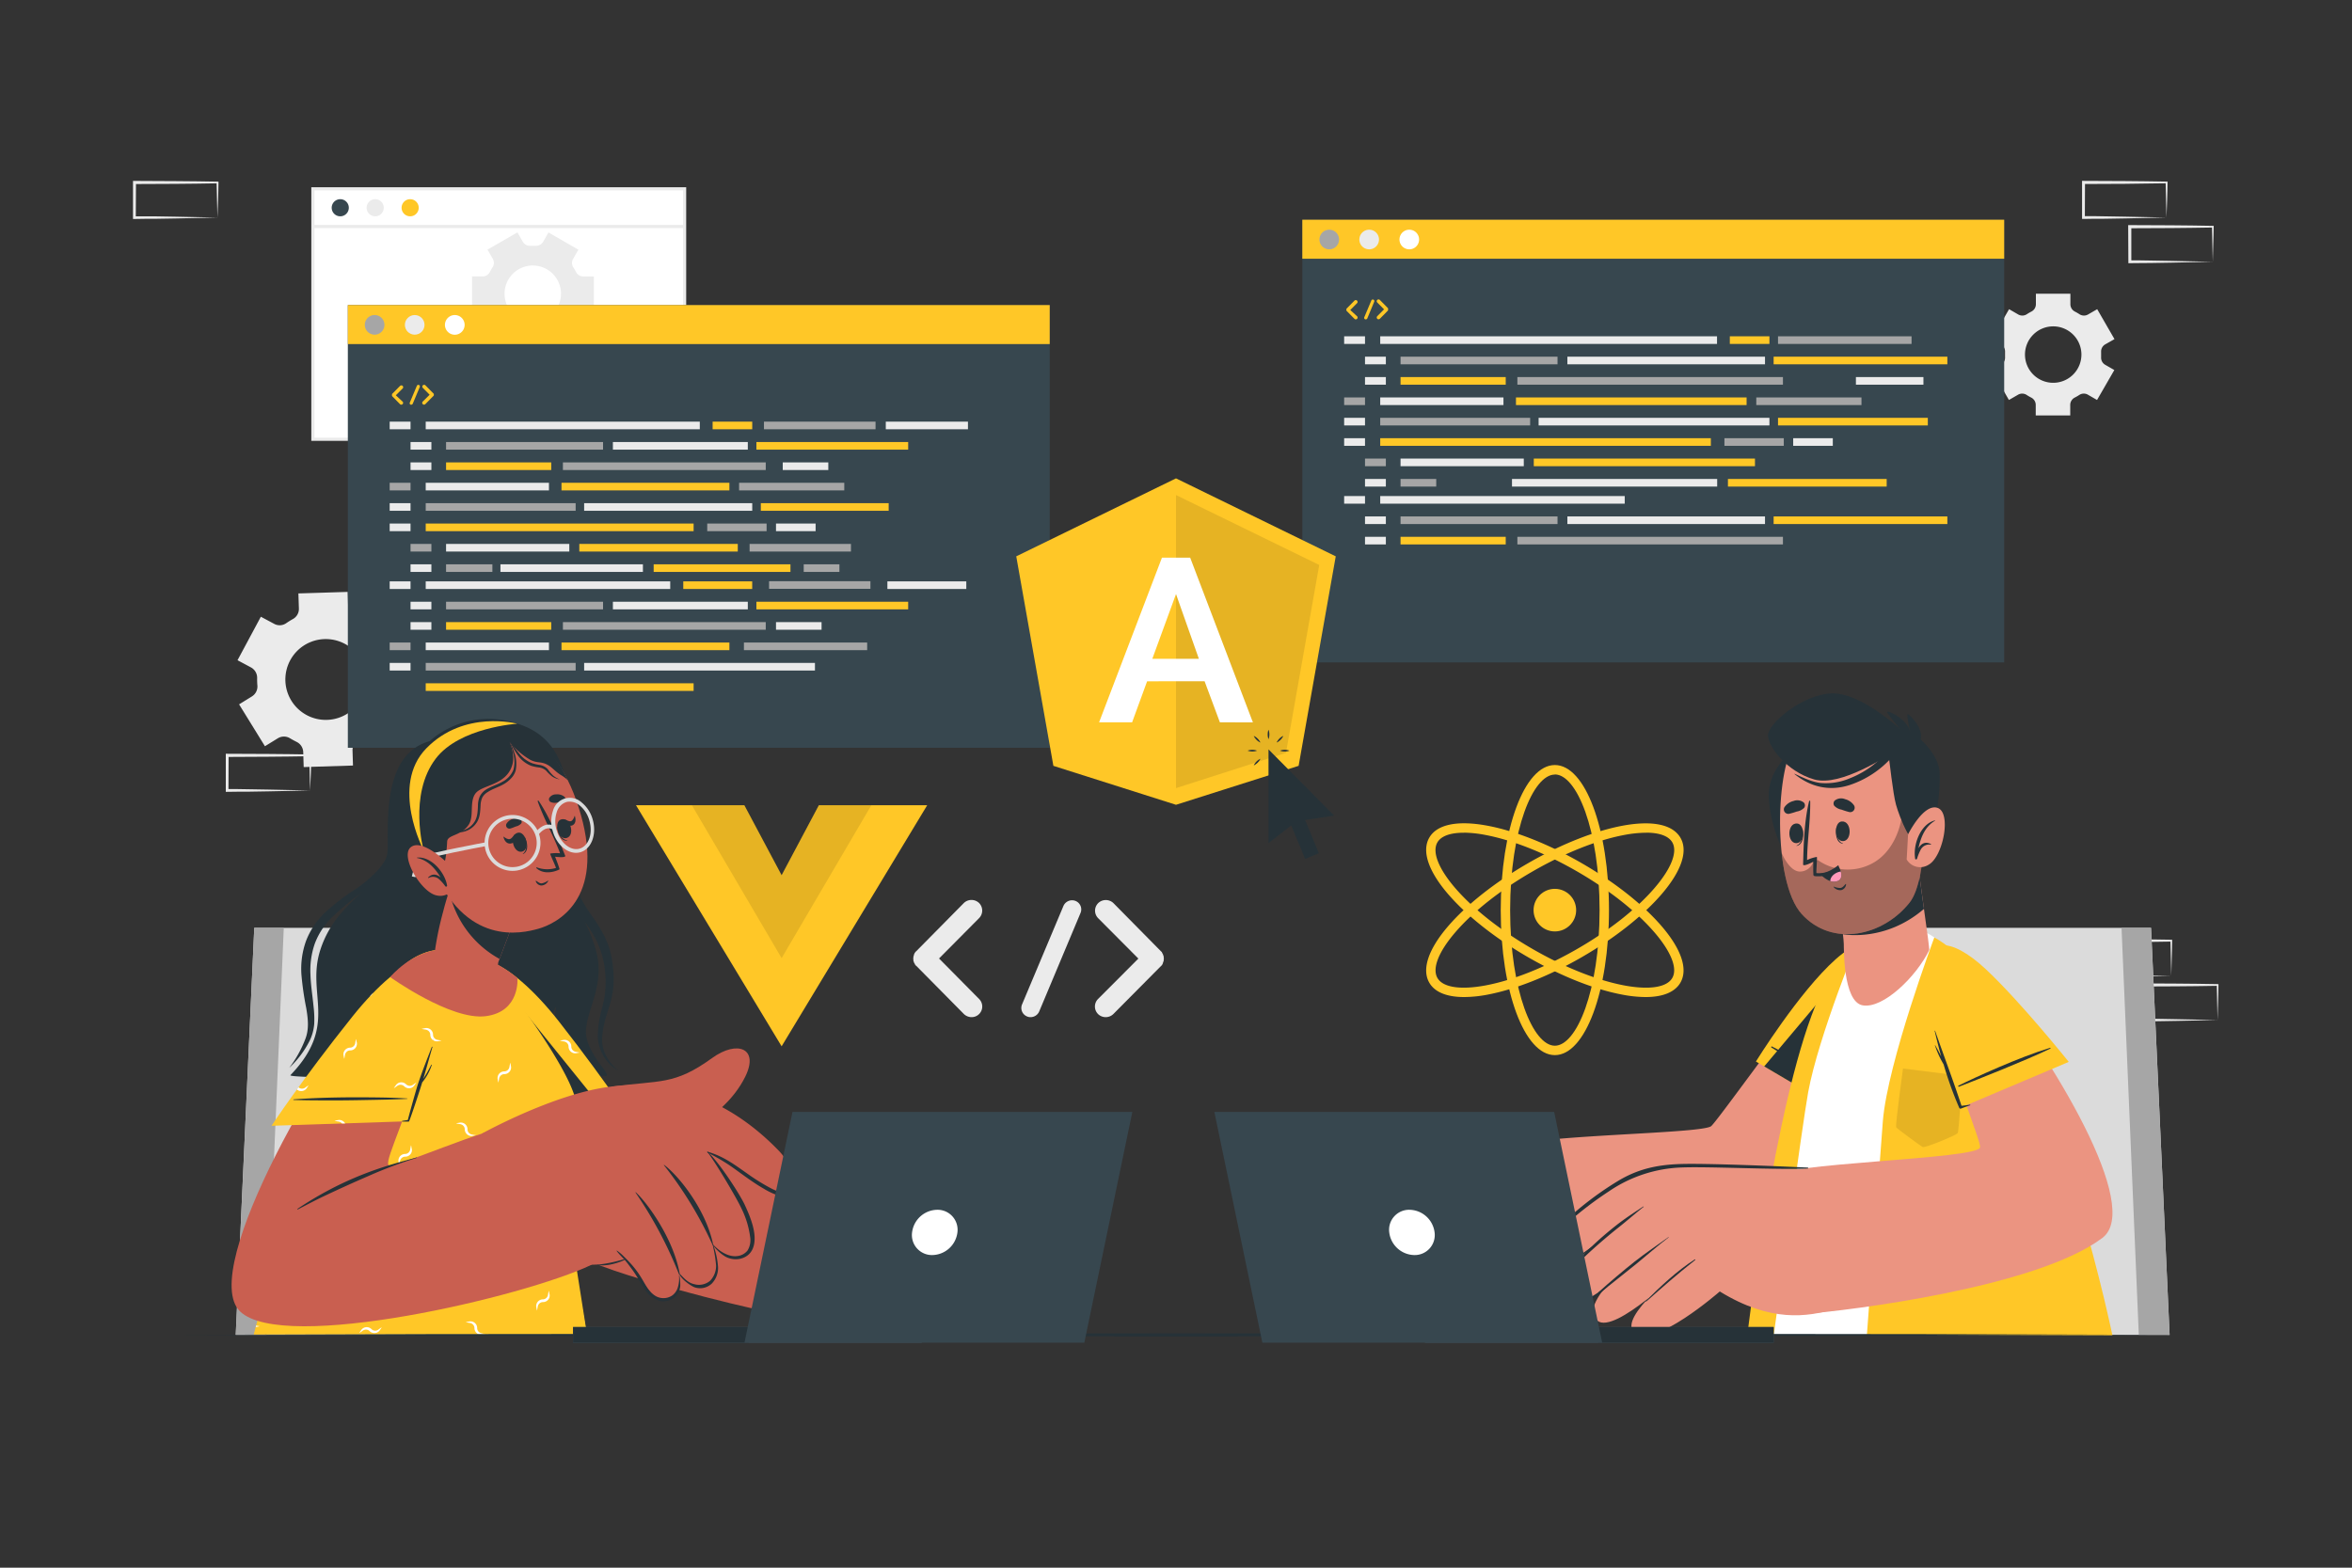 <svg xmlns="http://www.w3.org/2000/svg" viewBox="0 0 750 500"><rect x="0" y="0" width="750" height="500" fill="#333333" stroke="none"/><g id="freepik--background-complete--inject-101"><path d="M692.37,311.22l-13.12.28-6.66.11c-2.23.05-4.47,0-6.7.06h-.44v-.45L665.39,300v-.5h.5l13.24.06c4.42,0,8.83.11,13.24.16h.28V300c0,1.9-.08,3.79-.13,5.66Zm0,0-.14-5.65c-.05-1.86-.11-3.7-.13-5.54l.27.28c-4.41.05-8.82.16-13.24.16l-13.24.06.5-.5,0,11.19-.45-.44c2.18,0,4.36,0,6.55.05L679,311Z" style="fill:#ebebeb"></path><path d="M677.6,325.33l-13.12.28-6.67.11c-2.22,0-4.46,0-6.69.06h-.44v-.45l0-11.19v-.5h.5l13.24.07c4.41,0,8.83.11,13.24.16h.28v.27c0,1.9-.08,3.79-.13,5.66Zm0,0-.14-5.65c-.05-1.86-.11-3.7-.13-5.54l.27.28c-4.41.05-8.83.16-13.24.16l-13.24.06.5-.5,0,11.19-.45-.44c2.18,0,4.36,0,6.55.05l6.57.12Z" style="fill:#ebebeb"></path><path d="M707.14,325.33l-13.12.28-6.66.11c-2.23,0-4.47,0-6.7.06h-.44v-.45l-.06-11.19v-.5h.5l13.24.07c4.42,0,8.83.11,13.24.16h.28v.27c0,1.9-.09,3.79-.13,5.66Zm0,0-.14-5.65c0-1.86-.11-3.7-.13-5.54l.27.28c-4.41.05-8.82.16-13.24.16l-13.24.06.5-.5,0,11.19-.45-.44c2.19,0,4.36,0,6.55.05l6.58.12Z" style="fill:#ebebeb"></path><path d="M314.79,178.07l-13.12.28-6.66.11c-2.23,0-4.47,0-6.7,0h-.44v-.45l-.06-11.19v-.5h.5l13.24.06c4.42,0,8.83.11,13.24.16h.28v.27c0,1.9-.09,3.78-.14,5.65Zm0,0-.14-5.66c0-1.86-.11-3.7-.13-5.53l.27.27c-4.41,0-8.82.16-13.24.16l-13.24.07.5-.5-.05,11.19-.45-.45c2.18,0,4.36,0,6.55.06l6.58.11Z" style="fill:#ebebeb"></path><path d="M300,192.18l-13.12.28-6.67.11c-2.22,0-4.46,0-6.69.05h-.44v-.45L273,181v-.5h.5l13.24.06c4.41,0,8.83.11,13.24.16h.28V181c0,1.9-.08,3.78-.13,5.65Zm0,0-.14-5.66c-.05-1.86-.11-3.7-.13-5.53l.27.27c-4.41.05-8.83.16-13.24.16l-13.24.07.5-.5L274,192.18l-.45-.45c2.18,0,4.36,0,6.55.06l6.57.11Z" style="fill:#ebebeb"></path><path d="M329.56,192.18l-13.12.28-6.66.11c-2.23,0-4.46,0-6.7.05h-.44v-.45L302.58,181v-.5h.5l13.24.06c4.42,0,8.83.11,13.24.16h.28V181c0,1.9-.09,3.78-.13,5.65Zm0,0-.14-5.66c0-1.86-.11-3.7-.13-5.53l.27.27c-4.41.05-8.82.16-13.24.16l-13.24.07.5-.5-.05,11.19-.45-.45c2.19,0,4.36,0,6.55.06l6.58.11Z" style="fill:#ebebeb"></path><path d="M98.88,252.11l-13.12.28-6.67.11c-2.22,0-4.46,0-6.69.05H72v-.45l0-11.19v-.5h.5l13.24.06c4.41,0,8.83.11,13.24.16h.28v.27c0,1.9-.08,3.78-.13,5.65Zm0,0-.14-5.66c0-1.86-.11-3.7-.13-5.53l.27.27c-4.41.05-8.83.16-13.24.16l-13.24.07.5-.5-.05,11.19-.45-.45c2.18,0,4.36,0,6.55.06l6.57.11Z" style="fill:#ebebeb"></path><path d="M537.86,178.06l-13.12.28-6.66.11c-2.23.05-4.47,0-6.7.05h-.44v-.45l-.06-11.19v-.5h.5l13.24.06c4.42,0,8.83.12,13.24.17h.28v.27c0,1.9-.08,3.79-.13,5.65Zm0,0-.14-5.65c-.05-1.87-.11-3.71-.13-5.54l.27.27c-4.41.05-8.82.16-13.24.17l-13.24.06.5-.5-.05,11.19-.45-.45c2.18,0,4.36,0,6.55.06l6.58.11Z" style="fill:#ebebeb"></path><path d="M690.84,69.38l-13.12.28-6.67.11c-2.22,0-4.46,0-6.69.06h-.44v-.45l0-11.19v-.5h.5l13.24.06c4.41,0,8.83.12,13.24.17h.28v.27c0,1.9-.08,3.79-.13,5.65Zm0,0-.14-5.65c-.05-1.87-.11-3.71-.13-5.54l.27.27c-4.41,0-8.83.16-13.24.17l-13.24.06.5-.5-.05,11.19-.45-.45c2.18,0,4.36,0,6.55.06l6.57.11Z" style="fill:#ebebeb"></path><path d="M705.61,83.49l-13.12.28-6.66.11c-2.23.05-4.47,0-6.7.06h-.44v-.45l-.06-11.19v-.5h.5l13.24.06c4.42,0,8.83.12,13.24.17h.28v.27c0,1.9-.09,3.79-.14,5.65Zm0,0-.14-5.65c0-1.87-.11-3.71-.13-5.54l.27.27c-4.41.05-8.82.16-13.24.17l-13.24.06.5-.5,0,11.19-.45-.45c2.18,0,4.36,0,6.55.06l6.58.11Z" style="fill:#ebebeb"></path><path d="M69.34,69.39l-13.13.28-6.66.11c-2.22,0-4.46,0-6.69.06h-.45v-.45l0-11.19v-.5h.51l13.24.07c4.41,0,8.82.11,13.24.16h.27v.27c0,1.9-.09,3.79-.13,5.66Zm0,0-.15-5.65c0-1.86-.11-3.71-.13-5.54l.28.27c-4.42.06-8.83.16-13.24.17l-13.24.06.5-.5L43.3,69.39,42.86,69c2.18,0,4.35,0,6.54,0l6.58.11Z" style="fill:#ebebeb"></path><rect x="99.77" y="60.22" width="118.54" height="79.88" style="fill:#fff;stroke:#ebebeb;stroke-miterlimit:10"></rect><path d="M111.23,66.26a2.73,2.73,0,1,1-2.73-2.73A2.73,2.73,0,0,1,111.23,66.26Z" style="fill:#37474f"></path><path d="M122.37,66.26a2.73,2.73,0,1,1-2.72-2.73A2.72,2.72,0,0,1,122.37,66.26Z" style="fill:#ebebeb"></path><path d="M133.52,66.26a2.73,2.73,0,1,1-2.73-2.73A2.73,2.73,0,0,1,133.52,66.26Z" style="fill:#FFC727"></path><line x1="99.77" y1="72.25" x2="218.31" y2="72.25" style="fill:none;stroke:#ebebeb;stroke-miterlimit:10"></line><path d="M200,165.58c0-1.25.17-4.58.17-6,0-6.08-2.17-8.83-7.83-9-2.66-.16-4.24-1.74-4.24-4s1.58-3.83,4.24-4c5.66-.25,7.83-2.91,7.83-9.08,0-1.41-.17-4.74-.17-6,0-8.08,3.42-13.24,16.32-16.07,2.59-.59,4.58,1,4.58,3.41a3.49,3.49,0,0,1-2.33,3.41c-8.07,2.5-9.24,5.08-9.24,10.75,0,1.66.17,4.41.17,6.16,0,6.49-3.17,9.66-8.66,11.41,5.58,1.83,8.66,4.91,8.66,11.41,0,1.74-.17,4.49-.17,6.16,0,5.66,1.17,8.24,9.24,10.74a3.49,3.49,0,0,1,2.33,3.41c0,2.42-2,4-4.58,3.42C203.42,178.91,200,173.74,200,165.58Z" style="fill:#ebebeb"></path><path d="M248.8,127.53c0,1.25-.17,4.58-.17,6,0,6.17,2.25,8.83,7.92,9.08,2.58.17,4.16,1.75,4.16,4s-1.58,3.83-4.16,4c-5.67.17-7.92,2.92-7.92,9,0,1.41.17,4.74.17,6,0,8.16-3.41,13.33-16.32,16.16-2.58.58-4.58-1-4.58-3.42a3.45,3.45,0,0,1,2.41-3.41c8-2.5,9.16-5.08,9.16-10.74,0-1.67-.16-4.42-.16-6.16,0-6.5,3.16-9.66,8.66-11.41-5.58-1.83-8.66-4.92-8.66-11.41,0-1.75.16-4.5.16-6.16,0-5.67-1.16-8.25-9.16-10.75a3.45,3.45,0,0,1-2.41-3.41c0-2.41,2-4,4.58-3.41C245.39,114.29,248.8,119.45,248.8,127.53Z" style="fill:#ebebeb"></path><path d="M312.2,318.6a3.39,3.39,0,0,1-2.37,5.81,3.55,3.55,0,0,1-2.47-1L292.23,308.1c-.16-.05-.21-.16-.27-.32a.91.91,0,0,0-.16-.11,1.26,1.26,0,0,1-.16-.43.27.27,0,0,1-.16-.21c-.06-.11-.06-.27-.11-.33s-.11-.21-.11-.27v-.37c0-.11-.05-.16-.05-.33s.05-.21.05-.26v-.38c0-.11.11-.16.11-.22s.05-.27.11-.43,0-.05,0-.1a3.59,3.59,0,0,1,.27-.49.11.11,0,0,1,.11-.11,1,1,0,0,1,.32-.37L307.36,288a3.51,3.51,0,0,1,4.84,0,3.42,3.42,0,0,1,0,4.84l-12.76,12.86Z" style="fill:#ebebeb"></path><path d="M325.92,320.32l13.19-31.38a3,3,0,0,1,3.93-1.56,2.91,2.91,0,0,1,1.51,3.82l-13.19,31.44a3,3,0,0,1-2.75,1.77,2.55,2.55,0,0,1-1.07-.21A2.92,2.92,0,0,1,325.92,320.32Z" style="fill:#ebebeb"></path><path d="M370.59,307.67s0,.06,0,.06a2.58,2.58,0,0,1-.37.37L355,323.44a3.5,3.5,0,0,1-4.84,0,3.4,3.4,0,0,1,0-4.84L363,305.73,350.2,292.87a3.4,3.4,0,0,1,0-4.84,3.51,3.51,0,0,1,4.84,0l15.13,15.34a2.58,2.58,0,0,1,.37.37s0,.11,0,.11a3.64,3.64,0,0,1,.27.49c0,.05.06.05.06.1a2.29,2.29,0,0,0,.16.49c0,.05.05.05.05.16v.38s.06.21.06.26-.06.22-.06.27v.43c0,.06-.05.06-.05.11a3.75,3.75,0,0,0-.16.49c0,.05-.06.05-.06.16S370.7,307.46,370.59,307.67Z" style="fill:#ebebeb"></path><path d="M586.5,140.33a12.9,12.9,0,0,1-12,12.87v0H501.46A15.17,15.17,0,0,1,500,123a25.56,25.56,0,0,1,49.53-8A15.18,15.18,0,0,1,571.5,127.6a12,12,0,0,1,2.09-.17A12.91,12.91,0,0,1,586.5,140.33Z" style="fill:#ebebeb"></path><path d="M88.58,235.48a3.72,3.72,0,0,1,3.92,0c.33.2.67.39,1,.57s.69.36,1,.53a3.74,3.74,0,0,1,2.19,3.24l.15,4.83,15.72-.49-.15-4.86a3.72,3.72,0,0,1,2-3.36,21.8,21.8,0,0,0,2-1.21,3.78,3.78,0,0,1,3.94-.27l4.24,2.28L132,222.9l-4.24-2.28a3.78,3.78,0,0,1-2-3.43,21.81,21.81,0,0,0-.07-2.29,3.73,3.73,0,0,1,1.7-3.52l4.13-2.56-8.29-13.37L119.16,198a3.66,3.66,0,0,1-3.85,0c-.34-.21-.7-.41-1.06-.61l-1.09-.55a3.69,3.69,0,0,1-2.14-3.22l-.14-4.84-15.73.49.16,4.82a3.68,3.68,0,0,1-1.91,3.35,23.52,23.52,0,0,0-2.13,1.32,3.64,3.64,0,0,1-3.84.21l-4.25-2.27-7.44,13.87L80,212.85a3.77,3.77,0,0,1,2,3.44,21.81,21.81,0,0,0,.07,2.29,3.73,3.73,0,0,1-1.71,3.52l-4.12,2.55L84.48,238Zm3.24-23.3a12.89,12.89,0,1,1,4.54,15A12.89,12.89,0,0,1,91.82,212.18Z" style="fill:#ebebeb"></path><path d="M166.68,110.32a2.62,2.62,0,0,1,2.43-1.28l.81,0,.82,0a2.6,2.6,0,0,1,2.42,1.28l1.69,2.93,9.55-5.51-1.69-2.93a2.6,2.6,0,0,1,.1-2.75c.29-.46.57-.93.82-1.42A2.63,2.63,0,0,1,186,99.19h3.37v-11H186a2.63,2.63,0,0,1-2.33-1.45c-.25-.49-.53-1-.82-1.42a2.6,2.6,0,0,1-.1-2.75l1.69-2.93-9.55-5.51-1.7,3a2.61,2.61,0,0,1-2.42,1.27l-.81,0-.81,0a2.62,2.62,0,0,1-2.43-1.28L165,74.11l-9.55,5.51,1.69,2.92a2.62,2.62,0,0,1-.09,2.75,15.64,15.64,0,0,0-.83,1.43,2.63,2.63,0,0,1-2.33,1.45h-3.37v11h3.37a2.63,2.63,0,0,1,2.33,1.45,15.64,15.64,0,0,0,.83,1.43,2.62,2.62,0,0,1,.09,2.75l-1.69,2.92,9.55,5.51Zm-5.79-16.64a9,9,0,1,1,9,9A9,9,0,0,1,160.89,93.68Z" style="fill:#ebebeb"></path><path d="M674.26,108.16l-5.51-9.55-2.92,1.69a2.62,2.62,0,0,1-2.75-.09,15.64,15.64,0,0,0-1.43-.83,2.63,2.63,0,0,1-1.45-2.33V93.68h-11v3.37a2.63,2.63,0,0,1-1.45,2.33,15.64,15.64,0,0,0-1.43.83,2.62,2.62,0,0,1-2.75.09l-2.92-1.69-5.51,9.55,2.94,1.69a2.62,2.62,0,0,1,1.28,2.43c0,.27,0,.54,0,.81s0,.54,0,.81a2.61,2.61,0,0,1-1.27,2.42l-3,1.7,5.51,9.55,2.93-1.69a2.62,2.62,0,0,1,2.75.1,15.38,15.38,0,0,0,1.42.82,2.63,2.63,0,0,1,1.45,2.33v3.37h11v-3.37a2.63,2.63,0,0,1,1.45-2.33,15.38,15.38,0,0,0,1.42-.82,2.62,2.62,0,0,1,2.75-.1l2.93,1.69,5.51-9.55-2.94-1.69a2.61,2.61,0,0,1-1.27-2.42c0-.27,0-.54,0-.82s0-.54,0-.81a2.62,2.62,0,0,1,1.28-2.43Zm-10.54,4.93a9,9,0,1,1-9-9A9,9,0,0,1,663.72,113.09Z" style="fill:#ebebeb"></path></g><g id="freepik--Screens--inject-101"><rect x="415.28" y="70.08" width="223.81" height="141.2" style="fill:#37474f"></rect><rect x="415.28" y="70.08" width="223.81" height="12.44" style="fill:#FFC727"></rect><path d="M427,76.39a3.13,3.13,0,1,1-3.13-3.13A3.13,3.13,0,0,1,427,76.39Z" style="fill:#a6a6a6"></path><path d="M439.73,76.39a3.13,3.13,0,1,1-3.13-3.13A3.13,3.13,0,0,1,439.73,76.39Z" style="fill:#ebebeb"></path><path d="M452.52,76.39a3.13,3.13,0,1,1-3.13-3.13A3.13,3.13,0,0,1,452.52,76.39Z" style="fill:#fff"></path><rect x="428.62" y="107.26" width="6.65" height="2.43" style="fill:#ebebeb"></rect><rect x="440.12" y="107.26" width="107.4" height="2.43" style="fill:#ebebeb"></rect><rect x="551.6" y="107.26" width="12.63" height="2.43" style="fill:#FFC727"></rect><rect x="571.81" y="139.76" width="12.63" height="2.43" style="fill:#ebebeb"></rect><rect x="566.97" y="107.26" width="42.58" height="2.43" style="fill:#a6a6a6"></rect><rect x="435.27" y="113.76" width="6.65" height="2.43" style="fill:#ebebeb"></rect><rect x="446.6" y="113.76" width="50.06" height="2.43" style="fill:#a6a6a6"></rect><rect x="549.88" y="139.76" width="18.93" height="2.43" style="fill:#a6a6a6"></rect><rect x="440.12" y="133.26" width="47.81" height="2.43" style="fill:#a6a6a6"></rect><rect x="446.6" y="120.26" width="33.54" height="2.43" style="fill:#FFC727"></rect><rect x="560.04" y="126.76" width="33.54" height="2.43" style="fill:#a6a6a6"></rect><rect x="483.86" y="120.26" width="84.68" height="2.43" style="fill:#a6a6a6"></rect><rect x="440.12" y="139.76" width="105.43" height="2.43" style="fill:#FFC727"></rect><rect x="565.57" y="113.76" width="55.4" height="2.43" style="fill:#FFC727"></rect><rect x="499.8" y="113.76" width="63.02" height="2.43" style="fill:#ebebeb"></rect><rect x="591.81" y="120.26" width="21.53" height="2.43" style="fill:#ebebeb"></rect><rect x="435.27" y="120.26" width="6.65" height="2.43" style="fill:#ebebeb"></rect><rect x="428.62" y="126.76" width="6.65" height="2.43" style="fill:#a6a6a6"></rect><rect x="440.12" y="126.76" width="39.3" height="2.43" style="fill:#ebebeb"></rect><rect x="446.6" y="146.26" width="39.3" height="2.43" style="fill:#ebebeb"></rect><rect x="551" y="152.76" width="50.62" height="2.43" style="fill:#FFC727"></rect><rect x="489.09" y="146.26" width="70.53" height="2.43" style="fill:#FFC727"></rect><rect x="482.14" y="152.76" width="65.43" height="2.43" style="fill:#ebebeb"></rect><rect x="446.6" y="152.76" width="11.38" height="2.43" style="fill:#a6a6a6"></rect><rect x="490.63" y="133.26" width="73.6" height="2.43" style="fill:#ebebeb"></rect><rect x="566.97" y="133.26" width="47.77" height="2.43" style="fill:#FFC727"></rect><rect x="483.41" y="126.76" width="73.54" height="2.43" style="fill:#FFC727"></rect><rect x="428.62" y="133.26" width="6.65" height="2.43" style="fill:#ebebeb"></rect><rect x="428.62" y="139.76" width="6.65" height="2.43" style="fill:#ebebeb"></rect><rect x="435.27" y="146.26" width="6.65" height="2.43" style="fill:#a6a6a6"></rect><rect x="435.27" y="152.76" width="6.65" height="2.43" style="fill:#ebebeb"></rect><rect x="428.62" y="158.21" width="6.65" height="2.43" style="fill:#ebebeb"></rect><rect x="440.12" y="158.21" width="77.97" height="2.43" style="fill:#ebebeb"></rect><rect x="435.27" y="164.71" width="6.65" height="2.43" style="fill:#ebebeb"></rect><rect x="446.6" y="164.71" width="50.06" height="2.43" style="fill:#a6a6a6"></rect><rect x="446.6" y="171.21" width="33.54" height="2.43" style="fill:#FFC727"></rect><rect x="483.86" y="171.21" width="84.68" height="2.43" style="fill:#a6a6a6"></rect><rect x="565.57" y="164.71" width="55.4" height="2.43" style="fill:#FFC727"></rect><rect x="499.8" y="164.71" width="63.02" height="2.43" style="fill:#ebebeb"></rect><rect x="435.27" y="171.21" width="6.65" height="2.43" style="fill:#ebebeb"></rect><path d="M432.73,100.86a.58.58,0,0,1-.82.83l-2.57-2.6s0,0,0-.06l0,0a.21.21,0,0,1,0-.07.05.05,0,0,1,0,0,.11.11,0,0,1,0-.05s0,0,0,0v-.06s0,0,0-.06,0,0,0,0v-.07l0,0a.22.22,0,0,1,0-.08h0a.73.73,0,0,1,0-.09s0,0,0,0a.15.15,0,0,1,0-.07l2.57-2.6a.59.59,0,0,1,.82,0,.57.57,0,0,1,0,.82l-2.16,2.18Z" style="fill:#FFC727"></path><path d="M435.05,101.16l2.24-5.32a.5.5,0,0,1,.66-.27.49.49,0,0,1,.26.65L436,101.55a.5.5,0,0,1-.46.3.37.37,0,0,1-.18,0A.49.49,0,0,1,435.05,101.16Z" style="fill:#FFC727"></path><path d="M442.63,99h0l-.07.07-2.56,2.6a.59.59,0,0,1-.41.16.57.57,0,0,1-.41-.16.59.59,0,0,1,0-.83l2.16-2.18-2.16-2.18a.57.57,0,0,1,0-.82.59.59,0,0,1,.82,0l2.56,2.6.07.07a0,0,0,0,1,0,0,.79.79,0,0,0,0,.09h0a.47.47,0,0,0,0,.09s0,0,0,0v.07s0,0,0,0,0,0,0,0v.07s0,0,0,0,0,.06,0,.08,0,0,0,0A.59.59,0,0,0,442.63,99Z" style="fill:#FFC727"></path><rect x="110.92" y="97.3" width="223.81" height="141.2" style="fill:#37474f"></rect><rect x="110.92" y="97.3" width="223.81" height="12.44" style="fill:#FFC727"></rect><path d="M122.59,103.61a3.13,3.13,0,1,1-3.13-3.13A3.13,3.13,0,0,1,122.59,103.61Z" style="fill:#a6a6a6"></path><circle cx="132.24" cy="103.61" r="3.13" style="fill:#ebebeb"></circle><path d="M148.16,103.61a3.14,3.14,0,1,1-3.14-3.13A3.14,3.14,0,0,1,148.16,103.61Z" style="fill:#fff"></path><rect x="124.26" y="134.48" width="6.65" height="2.43" style="fill:#ebebeb"></rect><rect x="135.75" y="134.48" width="87.4" height="2.43" style="fill:#ebebeb"></rect><rect x="282.46" y="134.48" width="26.2" height="2.43" style="fill:#ebebeb"></rect><rect x="227.24" y="134.48" width="12.63" height="2.43" style="fill:#FFC727"></rect><rect x="247.45" y="166.98" width="12.63" height="2.43" style="fill:#ebebeb"></rect><rect x="243.61" y="134.48" width="35.58" height="2.43" style="fill:#a6a6a6"></rect><rect x="130.91" y="140.98" width="6.65" height="2.43" style="fill:#ebebeb"></rect><rect x="142.24" y="140.98" width="50.06" height="2.43" style="fill:#a6a6a6"></rect><rect x="225.52" y="166.98" width="18.93" height="2.43" style="fill:#a6a6a6"></rect><rect x="135.75" y="160.48" width="47.81" height="2.43" style="fill:#a6a6a6"></rect><rect x="142.24" y="147.48" width="33.54" height="2.43" style="fill:#FFC727"></rect><rect x="235.68" y="153.98" width="33.54" height="2.43" style="fill:#a6a6a6"></rect><rect x="179.5" y="147.48" width="64.68" height="2.43" style="fill:#a6a6a6"></rect><rect x="135.75" y="166.98" width="85.43" height="2.43" style="fill:#FFC727"></rect><rect x="241.2" y="140.98" width="48.4" height="2.43" style="fill:#FFC727"></rect><rect x="195.44" y="140.98" width="43.02" height="2.43" style="fill:#ebebeb"></rect><rect x="249.6" y="147.48" width="14.53" height="2.43" style="fill:#ebebeb"></rect><rect x="130.91" y="147.48" width="6.65" height="2.43" style="fill:#ebebeb"></rect><rect x="124.26" y="153.98" width="6.65" height="2.43" style="fill:#a6a6a6"></rect><rect x="135.75" y="153.98" width="39.3" height="2.43" style="fill:#ebebeb"></rect><rect x="142.24" y="173.48" width="39.3" height="2.43" style="fill:#ebebeb"></rect><rect x="208.44" y="179.98" width="43.62" height="2.43" style="fill:#FFC727"></rect><rect x="184.73" y="173.48" width="50.53" height="2.43" style="fill:#FFC727"></rect><rect x="159.58" y="179.98" width="45.43" height="2.43" style="fill:#ebebeb"></rect><rect x="142.24" y="179.98" width="14.77" height="2.43" style="fill:#a6a6a6"></rect><rect x="256.29" y="179.98" width="11.38" height="2.43" style="fill:#a6a6a6"></rect><rect x="186.27" y="160.48" width="53.6" height="2.43" style="fill:#ebebeb"></rect><rect x="242.61" y="160.48" width="40.77" height="2.43" style="fill:#FFC727"></rect><rect x="179.05" y="153.98" width="53.54" height="2.43" style="fill:#FFC727"></rect><rect x="124.26" y="160.48" width="6.65" height="2.43" style="fill:#ebebeb"></rect><rect x="124.26" y="166.98" width="6.65" height="2.43" style="fill:#ebebeb"></rect><rect x="130.91" y="173.48" width="6.65" height="2.43" style="fill:#a6a6a6"></rect><rect x="239.03" y="173.48" width="32.32" height="2.43" style="fill:#a6a6a6"></rect><rect x="245.24" y="185.37" width="32.32" height="2.43" style="fill:#a6a6a6"></rect><rect x="130.91" y="179.98" width="6.65" height="2.43" style="fill:#ebebeb"></rect><rect x="124.26" y="185.42" width="6.65" height="2.43" style="fill:#ebebeb"></rect><rect x="135.75" y="185.42" width="77.97" height="2.43" style="fill:#ebebeb"></rect><rect x="282.97" y="185.42" width="25.16" height="2.43" style="fill:#ebebeb"></rect><rect x="217.88" y="185.42" width="21.98" height="2.43" style="fill:#FFC727"></rect><rect x="130.91" y="191.92" width="6.65" height="2.43" style="fill:#ebebeb"></rect><rect x="142.24" y="191.92" width="50.06" height="2.43" style="fill:#a6a6a6"></rect><rect x="135.75" y="211.43" width="47.81" height="2.43" style="fill:#a6a6a6"></rect><rect x="142.24" y="198.42" width="33.54" height="2.43" style="fill:#FFC727"></rect><rect x="179.5" y="198.42" width="64.68" height="2.43" style="fill:#a6a6a6"></rect><rect x="135.75" y="217.93" width="85.43" height="2.43" style="fill:#FFC727"></rect><rect x="241.2" y="191.92" width="48.4" height="2.43" style="fill:#FFC727"></rect><rect x="195.44" y="191.92" width="43.02" height="2.43" style="fill:#ebebeb"></rect><rect x="247.45" y="198.42" width="14.53" height="2.43" style="fill:#ebebeb"></rect><rect x="130.91" y="198.42" width="6.65" height="2.43" style="fill:#ebebeb"></rect><rect x="124.26" y="204.93" width="6.65" height="2.43" style="fill:#a6a6a6"></rect><rect x="135.75" y="204.93" width="39.3" height="2.43" style="fill:#ebebeb"></rect><rect x="237.22" y="204.93" width="39.3" height="2.43" style="fill:#a6a6a6"></rect><rect x="186.27" y="211.43" width="73.6" height="2.43" style="fill:#ebebeb"></rect><rect x="179.05" y="204.93" width="53.54" height="2.43" style="fill:#FFC727"></rect><rect x="124.26" y="211.43" width="6.65" height="2.43" style="fill:#ebebeb"></rect><path d="M128.37,128.08a.57.57,0,0,1,0,.82.6.6,0,0,1-.4.17.59.59,0,0,1-.42-.17L125,126.3a.05.05,0,0,1,0,0l0,0a.26.26,0,0,1,0-.08,0,0,0,0,1,0,0s0-.05,0-.06,0,0,0,0V126a.2.2,0,0,1,0,0s0,0,0-.05v-.06s0,0,0,0a.64.64,0,0,0,0-.07s0,0,0,0a.56.56,0,0,1,0-.08,0,0,0,0,1,0,0,.13.13,0,0,1,0-.06l2.57-2.6a.59.59,0,0,1,.82,0,.57.57,0,0,1,0,.82l-2.17,2.18Z" style="fill:#FFC727"></path><path d="M130.69,128.37l2.24-5.32a.5.5,0,0,1,.66-.26.49.49,0,0,1,.26.65l-2.24,5.33a.5.5,0,0,1-.46.3.43.43,0,0,1-.19,0A.5.5,0,0,1,130.69,128.37Z" style="fill:#FFC727"></path><path d="M138.26,126.23h0l-.07.06-2.56,2.6a.6.6,0,0,1-.41.17.57.57,0,0,1-.41-.17.57.57,0,0,1,0-.82L137,125.9l-2.16-2.18a.57.57,0,0,1,0-.82.59.59,0,0,1,.82,0l2.56,2.6.07.06v0s0,0,.05.08,0,0,0,0a.26.26,0,0,0,0,.08s0,0,0,0v.06s0,0,0,.05V126s0,0,0,0a.41.41,0,0,0,0,.08s0,0,0,0Z" style="fill:#FFC727"></path></g><g id="freepik--character-2--inject-101"><polygon points="691.84 425.76 579.88 425.76 602.21 295.91 685.92 295.91 691.84 425.76" style="fill:#dbdbdb"></polygon><polygon points="691.84 425.76 682.02 425.76 676.51 295.91 685.92 295.91 691.84 425.76" style="fill:#a6a6a6"></polygon><path d="M598.67,321.45c-9,35.78-17.91,63.14-28.11,69.84-8.22,5.41-19.77,9.2-31.65,11.85a295.75,295.75,0,0,1-38.5,5.51c-4,.33-7.31.54-9.66.7-5.83.37-15.36-38.09-11.24-42.78.95-1.07,4.79-1.9,10.17-2.59,18.13-2.27,53.83-2.8,56-4.83s20.41-27.61,36-47.63C592.42,297.68,603.66,301.62,598.67,321.45Z" style="fill:#eb9481"></path><path d="M502.43,405.47c-.72.34-11,4.8-17.32,6.38-4.71,1.18-18.36,4.21-20.17-.85-1.25-3.44,6.57-6.17,12.06-8.22,2.89-1.08,6.51-3.93,5.73-5.79-1.34-3.26-8.79-.31-13.71,2.31-9.52,5.07-22.29,14.35-27.81,9.42-2.08-1.87.54-5,4.31-8.09-6.07,3.5-12.5,6.32-14.9,4.34-1.38-1.13-1.39-2.61-.54-4.27-1.85.53-3.46.35-4.55-.88-1.85-2.09-.8-5,1.42-8a2.29,2.29,0,0,1-1.71-1.21c-3.85-6.38,17.24-23.49,24.37-24.9,21-4.18,43-1.56,43-1.56C500.55,371,502.45,405.46,502.43,405.47Z" style="fill:#eb9481"></path><path d="M472.58,385a34,34,0,0,0-14.06,4.83c-5,3.15-9,7.56-13.62,11.16-.12.1,0,.3.16.19,2.18-1.87,4.56-3.53,6.81-5.31s4.37-3.56,6.68-5.14a33.63,33.63,0,0,1,14-5.64C472.65,385,472.63,385,472.58,385Z" style="fill:#263238"></path><path d="M469,376c-5.52,1.29-11.17,2.6-16.34,5-5.65,2.63-10.16,7.08-14.6,11.36q-4,3.86-7.81,7.88c-.11.11,0,.3.16.19q6.75-6.63,13.9-12.86a44.5,44.5,0,0,1,15.05-8.73c3.17-1.07,6.42-1.9,9.66-2.73A.05.05,0,0,0,469,376Z" style="fill:#263238"></path><path d="M463.48,368.07c-5.35.9-10,1.66-14.82,4.33-6.36,3.53-12.6,9.66-14.79,11.83-2.42,2.4-4.76,4.88-7.06,7.39-.09.1.08.27.18.17a176.31,176.31,0,0,1,16.78-15.44,35.15,35.15,0,0,1,9.28-5.56,63.21,63.21,0,0,1,10.44-2.68A0,0,0,0,0,463.48,368.07Z" style="fill:#263238"></path><path d="M592.06,357.51l-32.14-18.95s13.72-22.17,25.45-32.63,16.45-2.25,14.67,12.95S592.06,357.51,592.06,357.51Z" style="fill:#FFC727"></path><path d="M565,333.74c5.15,2.63,18.9,10.2,27.16,16.34.05,0-.07.25-.13.22-7.67-4-22.33-13.15-27.22-16.24C564.71,334,564.89,333.69,565,333.74Z" style="fill:#263238"></path><path d="M562.57,340.12l29.49,17.39s6.19-23.42,8-38.63c1.14-9.82-.42-16.71-4.83-17.56Z" style="fill:#263238"></path><path d="M560.14,425.76h111c1.23-2.25-17-99.44-54.38-126.8-8.3-6.07-23-2.17-27.12,3.73C569,332.37,560.14,425.76,560.14,425.76Z" style="fill:#fff"></path><path d="M616.81,299s-14.87,39.77-16.41,58.55C600,363,595.29,426,595.29,426h78.33S658,349.61,632.76,314.14C624.74,302.89,616.81,299,616.81,299Z" style="fill:#FFC727"></path><path d="M593.08,298.37s-13.2,31.94-16.5,50c-1.82,9.93-11,77.64-11,77.64h-8.41s8.41-72.49,21.72-105.29C586,303.16,593.08,298.37,593.08,298.37Z" style="fill:#FFC727"></path><path d="M606.82,340.8l18.91,2.35s-1.07,17.55-1.45,18.23-10.52,4.84-11.2,4.46-8.06-5.79-8.42-6.28S606.82,340.8,606.82,340.8Z" style="opacity:0.1"></path><path d="M593.94,320.64c6.59,1.2,17.24-9.31,21.23-17.6.27-.57-3.16-22.53-3.39-27,0-.91-27.4,8.17-27.4,8.17s3.21,9.14,3.56,16.85C588,301.75,587.58,319.47,593.94,320.64Z" style="fill:#eb9481"></path><path d="M613.51,289.88c-12.18,10.5-25.26,8.19-25.85,8.08a77,77,0,0,0-3.28-13.71s27.36-9.08,27.4-8.17C611.89,278.16,612.7,284.1,613.51,289.88Z" style="fill:#263238"></path><path d="M571.24,239.85s-7.72,5.6-7.22,14.68,4.67,17.73,5.53,18S571.24,239.85,571.24,239.85Z" style="fill:#263238"></path><path d="M610.51,242.22c4.63,9.2,4.31,38.13-1.52,45.57-8.46,10.78-24.7,14.45-34.47,3.74-9.47-10.39-8.38-48.08-1.64-55.08C582.8,226.13,603.68,228.63,610.51,242.22Z" style="fill:#eb9481"></path><path d="M609,287.79c-8.46,10.78-24.7,14.45-34.47,3.74-3.46-3.79-5.5-11.21-6.38-19.45,0,0,2.38,5.86,5.79,5.9a4.49,4.49,0,0,0,4.3-3.21l1.42-.47a16.49,16.49,0,0,0,16,1.72c9.09-3.77,10.61-14.67,10.61-14.67l7.46.34C613.85,272.28,612.32,283.54,609,287.79Z" style="opacity:0.3"></path><path d="M585.57,264c0-.08.15.09.15.17-.08,2,.17,4.19,1.93,4.85.05,0,0,.12,0,.11C585.48,268.79,585.19,265.81,585.57,264Z" style="fill:#263238"></path><path d="M587.32,262c3.14-.22,3.34,6.07.44,6.27S584.69,262.13,587.32,262Z" style="fill:#263238"></path><path d="M574.82,264.62c0-.07-.15.1-.14.18.12,1.94-.06,4.19-1.8,4.9,0,0,0,.12,0,.11C575,269.43,575.25,266.44,574.82,264.62Z" style="fill:#263238"></path><path d="M573,262.64c-3.14-.13-3.18,6.16-.27,6.28S575.65,262.76,573,262.64Z" style="fill:#263238"></path><path d="M589.71,259a23.54,23.54,0,0,1-2.47-.77,4.22,4.22,0,0,1-2.36-1.27,1.34,1.34,0,0,1,.16-1.62,3.3,3.3,0,0,1,3.32-.45,4.87,4.87,0,0,1,2.86,2A1.42,1.42,0,0,1,589.71,259Z" style="fill:#263238"></path><path d="M570.48,259.56a23.52,23.52,0,0,0,2.48-.73,4.16,4.16,0,0,0,2.38-1.23,1.33,1.33,0,0,0-.13-1.62,3.31,3.31,0,0,0-3.3-.51,4.84,4.84,0,0,0-2.9,2A1.42,1.42,0,0,0,570.48,259.56Z" style="fill:#263238"></path><path d="M588.48,282c-.45.47-.9,1.11-1.6,1.2a5.13,5.13,0,0,1-2.11-.42.07.07,0,0,0-.08.1,2.62,2.62,0,0,0,2.51,1,2.08,2.08,0,0,0,1.47-1.77C588.7,281.92,588.55,281.88,588.48,282Z" style="fill:#263238"></path><path d="M586.24,276.19a6.63,6.63,0,0,1-4.33,3.09,8.25,8.25,0,0,1-2.38.19,2.32,2.32,0,0,1-.46,0,3.56,3.56,0,0,1-.43-.05.49.49,0,0,1-.4-.42v0a1.34,1.34,0,0,1,0-.2h0v-.17c-.09-1.5,0-3.79,0-3.79-.54.3-3.29,1.65-3.27.86.17-6.5.36-13.72,1.91-20.15a.18.18,0,0,1,.36,0c.08,6.26-.94,12.48-1,18.76a11.53,11.53,0,0,1,3.09-1c.22,0-.21,4.41-.12,5.08a.17.17,0,0,0,0,.07c2.53.24,4.4-.58,6.79-2.35C586.19,275.9,586.35,276,586.24,276.19Z" style="fill:#263238"></path><path d="M580.39,278.68a7.91,7.91,0,0,0,3.23,2.34,3.5,3.5,0,0,0,2.15.06c1.55-.46,1.54-1.89,1.21-3.1a8.18,8.18,0,0,0-.76-1.85A10.21,10.21,0,0,1,580.39,278.68Z" style="fill:#263238"></path><path d="M583.62,281a3.5,3.5,0,0,0,2.15.06c1.55-.46,1.54-1.89,1.21-3.1C585.32,278.21,583.71,279.39,583.62,281Z" style="fill:#ff99ba"></path><path d="M613.19,270c-3.46,1.06-7.46-9.33-8.59-13.33-1-3.53-2.16-14.71-2.33-15.47s-15.07,9.92-23.79,7.39-14.57-10.35-14.7-14,10.69-12.94,20.06-13.43,22.07,11.4,22.07,11.4-4.32-5.14-4.17-5.56,6.2,2,7.32,6.3c0,0-1.2-5.42-.75-5.52s5.17,4.53,4.12,8.05c0,0,5.45,4.7,6,9.87S617.25,268.76,613.19,270Z" style="fill:#263238"></path><path d="M572.28,246.79c2.65,1.22,5.31,2.56,8.24,2.94a19.72,19.72,0,0,0,9.4-1.52,29.67,29.67,0,0,0,8.24-4.9c2.17-1.8,4.11-4,6.43-5.57.58-.4,1.26.44.9,1a31.24,31.24,0,0,1-15.8,11.68c-6.34,2-12.31.61-17.45-3.53C572.21,246.84,572.23,246.77,572.28,246.79Z" style="fill:#263238"></path><path d="M608.44,266.11s5-10.06,9.46-8.42,1.67,15.56-2.9,18.1a5,5,0,0,1-7-1.66Z" style="fill:#eb9481"></path><path d="M617,261.66c.07,0,.11.09,0,.13-3.19,1.89-4.5,5.31-5.26,8.76.82-1.41,2.09-2.3,4-1.35.09.05,0,.2-.07.19a3.08,3.08,0,0,0-3.18,1.56,15.34,15.34,0,0,0-1.19,2.94c-.11.33-.68.25-.62-.12a.31.31,0,0,1,0-.08C610,269.37,612.41,262.8,617,261.66Z" style="fill:#263238"></path><path d="M633.18,310.75c21.51,27,50.08,74.36,37.24,84.06-21.11,15.93-81.19,23.19-94.95,24.28-5.94.48-16.22-38.63-12.08-43.47s67.4-5.82,68-9.68c.34-2.18-8.47-21.69-13.69-45.38C611.68,293.24,627.12,303.13,633.18,310.75Z" style="fill:#eb9481"></path><path d="M573.86,372.85s-18.1-.86-30-.88c-6.62,0-18,1-22.83,3.22-7.28,3.32-35.6,21.86-31.25,28.82,3.93,6.3,26.24-12.71,26.24-12.71S491.84,408.49,498,415.21s28.48-18.11,28.48-18.11S502,415.32,509.4,421.25c5.61,4.48,27.11-16.87,27.11-16.87S515.59,420.19,521.16,425c6.15,5.37,27.24-13.1,27.24-13.1,16.23,10,28,8.06,36.27,5.71C586.66,417.09,573.86,372.85,573.86,372.85Z" style="fill:#eb9481"></path><path d="M524,384.81c-2.92,1.92-5.88,3.84-8.62,6s-5.4,4.44-7.92,6.85A60.6,60.6,0,0,0,498.58,408c5.05-6.36,14.72-14.28,17.46-16.45s5.35-4.47,8.08-6.64C524.19,384.86,524.11,384.77,524,384.81Z" style="fill:#263238"></path><path d="M532.05,394.55c-3.62,2.61-7.3,5.07-10.81,7.84s-8.24,6.78-11.53,9.77c-.25.23,0,.69.24.47,3.4-2.85,8.44-6.74,11.88-9.56s6.77-5.76,10.29-8.44C532.18,394.59,532.11,394.51,532.05,394.55Z" style="fill:#263238"></path><path d="M540.43,401.67c-5.73,3.7-10.77,8.46-15.61,13.25-.24.24,0,.28.3.05,5.1-4.5,9.08-8.06,15.44-13.1C540.66,401.79,540.55,401.59,540.43,401.67Z" style="fill:#263238"></path><path d="M576.44,372.39c-8.27-.39-32.53-1.43-40.8-1.13-7.29.26-13.39,1.59-19.68,5.39-13.48,8.15-22.35,18-24.57,21-1.35,1.79-3.33,4.64-1.71,6.75,2,2.57,9.67.45,18-6.49.3-.25.13-.43-.18-.2-11.65,8.69-16.1,7.45-17.21,5.84-.72-1,.08-2.76.82-4.07a26.11,26.11,0,0,1,4.21-5.16A112.29,112.29,0,0,1,513,380a43.72,43.72,0,0,1,23.17-7.64c8.47-.36,31.83.81,40.29.33C576.63,372.69,576.61,372.4,576.44,372.39Z" style="fill:#263238"></path><path d="M496.78,411.53c.56-2.24,2.26-4.23,3.62-6a41.42,41.42,0,0,1,5.62-6.28c.09-.08.23,0,.15.13a67.18,67.18,0,0,0-5,6.06,37.81,37.81,0,0,0-2.24,3.64c-.65,1.2-1.4,2.6-1.15,4,.47,2.71,3.88,2.78,5.93,2.13a22.53,22.53,0,0,0,3.84-1.67,39.42,39.42,0,0,0,4.75-3.29c.13-.11.44-.05.31.06-3.12,2.75-9.06,8.48-13.62,6.1A4.21,4.21,0,0,1,496.78,411.53Z" style="fill:#263238"></path><path d="M659.68,338.68l-34.36,14.54s-9.64-24.22-11.07-39.87,8-14.56,19.14-4.08S659.68,338.68,659.68,338.68Z" style="fill:#FFC727"></path><path d="M624.46,346.28c5.18-2.57,19.45-9.12,29.31-12.1.05,0,.15.21.1.24-7.79,3.77-23.86,10.11-29.26,12.2C624.51,346.66,624.36,346.33,624.46,346.28Z" style="fill:#263238"></path><path d="M617,333.37a.05.05,0,0,1,.09,0c.7,1.18,1.32,2.37,1.92,3.6-.75-2.71-1.45-5.43-2.08-8.16,0-.1.11-.13.15,0,2.79,8,5.78,15.86,8.4,23.87.89-.09,1.79-.2,2.67-.37a.12.12,0,0,1,.06.23c-.95.29-1.89.65-2.82,1a.46.46,0,0,1-.62-.17,118.69,118.69,0,0,1-5-13.9c-.41-.71-.81-1.42-1.17-2.16A30.28,30.28,0,0,1,617,333.37Z" style="fill:#263238"></path></g><g id="freepik--character-1--inject-101"><polygon points="75.17 425.76 187.12 425.76 164.8 295.91 81.08 295.91 75.17 425.76" style="fill:#dbdbdb"></polygon><polygon points="75.17 425.76 84.98 425.76 90.49 295.91 81.08 295.91 75.17 425.76" style="fill:#a6a6a6"></polygon><path d="M193.11,343.15l-12.52.13c-2.26-4.15-4.84-11.49-3.31-21.81.26-1.7-4.32,8.07-3.05,21.88-13.22.14-31.2.32-46.91.34-.12-5.81-.51-11.18-.51-11.18a61.66,61.66,0,0,1-2.91,11.19c-2.14,0-4.25,0-6.27,0,.74-9-.39-24.73-.39-24.73a77.65,77.65,0,0,1-8.53,24.69c-10-.09-16.53-.32-16.09-.76,15.59-16.19,4.84-25.75,9.58-40.12,5.68-17.21,21.49-19.76,21.43-32.74,0-10.56-.81-29.74,13.4-33.66,0,0,11.83-11.74,29.62-5,22,8.34,12.18,40.8,13.49,47.44,1.87,9.48,6.52,12.88,9.74,23.71s-2.2,18.14-3,25.54S195.62,343.16,193.11,343.15Z" style="fill:#263238"></path><path d="M92.25,340.56a36.78,36.78,0,0,0,5.12-9.19c1.24-3.2.85-6.5.27-9.91A96.44,96.44,0,0,1,96.13,311a26.33,26.33,0,0,1,1.44-10.85,24.57,24.57,0,0,1,6.29-9.29,69.22,69.22,0,0,1,8.78-6.79,41.58,41.58,0,0,0,8.13-6.84,18.79,18.79,0,0,0,4.29-9.39,17.29,17.29,0,0,1-3.2,10.13A37.54,37.54,0,0,1,114,285.7a85.63,85.63,0,0,0-8.17,6.9,23.14,23.14,0,0,0-5.47,8.42A26,26,0,0,0,99,310.84c.1,3.38.66,6.79,1,10.3a33,33,0,0,1,.2,5.38,15,15,0,0,1-1.43,5.35A30.93,30.93,0,0,1,92.25,340.56Z" style="fill:#263238"></path><path d="M178.86,243.66c1.61,4,2.11,8.37,2.63,12.64s.65,8.59.81,12.87l.29,6.4a30.4,30.4,0,0,0,.82,6.12c1,4,3.22,7.45,5.75,11a49,49,0,0,1,3.46,5.69,28.68,28.68,0,0,1,2.28,6.33,42.4,42.4,0,0,1,.77,6.6,26.31,26.31,0,0,1-.59,6.67c-.48,2.19-1.2,4.26-1.81,6.3a31.61,31.61,0,0,0-1.23,6.18c-.46,4.1,1.7,8.23,5.13,11a13,13,0,0,1-6.54-11,30.72,30.72,0,0,1,.78-6.56c.47-2.15,1.1-4.21,1.41-6.25a32.27,32.27,0,0,0-.65-12.3,28.11,28.11,0,0,0-2.16-5.73,45.53,45.53,0,0,0-3.34-5.35,62.47,62.47,0,0,1-3.54-5.59,25.23,25.23,0,0,1-2.44-6.31,32,32,0,0,1-.69-6.62c-.06-2.17,0-4.32,0-6.47,0-4.29.14-8.57.06-12.84A59.21,59.21,0,0,0,178.86,243.66Z" style="fill:#263238"></path><path d="M150.48,321.5c7.13,31,21.55,70.33,32.7,78.26,9,6.39,56.15,17.66,58.78,17.94,6.51.66,19.37-45.34,12.62-47.21-8.5-2.35-48.92-3.61-51.22-6s-17.1-22.39-33.75-45.46C158.12,303.11,146.06,302.24,150.48,321.5Z" style="fill:#c95f50"></path><path d="M236.73,415.17c.78.4,11.79,5.93,18.6,7.91,5.08,1.47,19.82,5.32,22-.11,1.49-3.71-6.92-7-12.8-9.44-3.11-1.3-6.93-4.54-6-6.54,1.59-3.48,9.58,0,14.83,3.07,10.16,5.9,23.68,16.52,29.89,11.37,2.34-1.95-.38-5.5-4.37-9,6.47,4.05,13.36,7.37,16.05,5.31,1.54-1.17,1.62-2.78.76-4.62,2,.65,3.76.52,5-.78,2.11-2.2,1.08-5.44-1.22-8.77a2.51,2.51,0,0,0,1.91-1.25c4.45-6.79-17.82-26.26-25.52-28.08-22.66-5.39-46.76-3.43-46.76-3.43C240.17,378,236.72,415.16,236.73,415.17Z" style="fill:#c95f50"></path><path d="M270.05,394.31a38.56,38.56,0,0,1,15.11,5.82c5.75,3.79,9.56,8.23,14.38,12.7.12.12-.05.32-.18.2-2.3-2.12-11.81-10.11-14.27-11.93A36.64,36.64,0,0,0,270,394.41C270,394.4,270,394.31,270.05,394.31Z" style="fill:#263238"></path><path d="M274.27,384.7c6,1.63,12.06,3.28,17.59,6.09,6.05,3.08,10.78,8.11,15.43,12.95q4.2,4.35,8.19,8.89c.11.13-.06.33-.18.2q-7.08-7.49-14.61-14.55a48.51,48.51,0,0,0-16-10.11c-3.4-1.3-6.9-2.33-10.4-3.36C274.19,384.79,274.21,384.68,274.27,384.7Z" style="fill:#263238"></path><path d="M280.63,376.29c5.79,1.19,10.84,2.21,16,5.31,6.78,4.1,13.33,11,15.63,13.47,2.54,2.71,5,5.5,7.38,8.33.1.11-.1.28-.2.17a191.58,191.58,0,0,0-17.65-17.48,38.26,38.26,0,0,0-9.87-6.42,68.89,68.89,0,0,0-11.25-3.34S280.61,376.29,280.63,376.29Z" style="fill:#263238"></path><path d="M203,360l-43.47-1.85s-7.9-21.54-10.8-40.66,13.39-12.26,29.53,8.34S203,360,203,360Z" style="fill:#FFC727"></path><path d="M160.54,319.88a1.93,1.93,0,0,1-.83.42,1.67,1.67,0,0,1-1.55-.48,2.17,2.17,0,0,0-2.39-.41,2.13,2.13,0,0,0-.89.78c-.2.3-.42.58-.6.9.32-.18.6-.4.9-.6a2,2,0,0,1,.83-.44,1.64,1.64,0,0,1,1.55.4,2.2,2.2,0,0,0,2.37.5,2.14,2.14,0,0,0,.91-.76c.2-.3.42-.58.6-.91C161.12,319.47,160.84,319.69,160.54,319.88ZM162.92,340c-.07-.35-.11-.71-.21-1.06-.1.35-.14.71-.22,1.06a2,2,0,0,1-.27.9,1.63,1.63,0,0,1-1.38.81,2.12,2.12,0,0,0-2.14,2.51c.07.35.12.71.22,1.06.1-.35.14-.71.21-1.06a1.88,1.88,0,0,1,.3-.88,1.66,1.66,0,0,1,1.42-.76,2.17,2.17,0,0,0,2-1.4A2.1,2.1,0,0,0,162.92,340Zm30.89,16.17,0,.09a1.63,1.63,0,0,1-1.39.81,2.2,2.2,0,0,0-2,1.33,1.9,1.9,0,0,0-.14,1.07l.47,0a1.91,1.91,0,0,1,.28-.78,1.65,1.65,0,0,1,1.43-.77,2.19,2.19,0,0,0,1.71-.87h0Zm-18,1.85a2,2,0,0,1-.83.44,1.62,1.62,0,0,1-1.54-.41,2.18,2.18,0,0,0-2.37-.49,2.11,2.11,0,0,0-.92.76,2.83,2.83,0,0,1-.2.28l.5,0a2.08,2.08,0,0,1,.83-.41,1.69,1.69,0,0,1,1.55.47l.06.05,2.73.11a2.37,2.37,0,0,0,.49-.52c.2-.3.42-.58.6-.9C176.36,357.59,176.08,357.81,175.78,358Zm8-22.53a1.91,1.91,0,0,1-.87-.29,1.65,1.65,0,0,1-.76-1.43,2.13,2.13,0,0,0-2.58-2.07c-.36.08-.71.12-1.07.22.36.1.71.14,1.07.21a2.12,2.12,0,0,1,.89.27,1.65,1.65,0,0,1,.81,1.39,2.17,2.17,0,0,0,1.33,2,2,2,0,0,0,1.18.11c.36-.07.71-.11,1.06-.21C184.45,335.6,184.1,335.56,183.74,335.48Z" style="fill:#fff"></path><path d="M158.06,348.72c9.4-.24,18.83.17,28.23.78q4,.25,8,.69c.08,0,.08.12,0,.12-4.7,0-9.4-.15-14.1-.29s-9.42-.33-14.13-.61c-2.66-.15-5.31-.31-8-.52A.09.09,0,1,1,158.06,348.72Z" style="fill:#263238"></path><path d="M197.16,359.75l-37.62-1.6s-7.9-21.54-10.8-40.66c-1.23-8.14,1-11.57,5.23-11.24h0Z" style="fill:#263238"></path><path d="M187.18,425.64H80.91S104,336.5,125.36,311.41c.48-.58,1-1.13,1.46-1.64l.29-.3a22.81,22.81,0,0,1,5.71-4.42c.38-.2.75-.39,1.14-.56,8.23-3.78,16.92-.65,23.19,4.72,2,1.7,24.52,31,26.51,42.18,1.72,9.87-4.94,20.46-4.94,20.46Z" style="fill:#FFC727"></path><path d="M139.72,331.69a1.91,1.91,0,0,1-.87-.29,1.65,1.65,0,0,1-.76-1.43,2.13,2.13,0,0,0-2.58-2.07c-.36.07-.71.12-1.06.22.35.09.7.14,1.06.21a2,2,0,0,1,.89.27,1.63,1.63,0,0,1,.81,1.38,2.2,2.2,0,0,0,1.33,2,2,2,0,0,0,1.18.11c.36-.07.71-.11,1.07-.21C140.43,331.81,140.08,331.76,139.72,331.69Zm19.61,70.15a2,2,0,0,1-.87-.3,1.65,1.65,0,0,1-.76-1.43,2.11,2.11,0,0,0-2.58-2.06c-.36.07-.71.11-1.06.21.35.1.7.14,1.06.21a2.27,2.27,0,0,1,.89.27,1.64,1.64,0,0,1,.81,1.39,2.19,2.19,0,0,0,1.33,2,2.13,2.13,0,0,0,1.18.12c.36-.08.71-.12,1.07-.22C160,402,159.69,401.91,159.33,401.84ZM111.91,361a1.91,1.91,0,0,1-.87-.29,1.68,1.68,0,0,1-.77-1.43,2.15,2.15,0,0,0-1.39-2,2.19,2.19,0,0,0-1.18-.08c-.36.07-.71.12-1.07.21.36.1.71.15,1.07.22a2,2,0,0,1,.89.27,1.65,1.65,0,0,1,.81,1.38,2.17,2.17,0,0,0,1.33,2,2,2,0,0,0,1.18.11c.36-.07.71-.12,1.06-.21C112.62,361.16,112.27,361.11,111.91,361Zm41.89,64.27a2,2,0,0,1-.88-.29,1.67,1.67,0,0,1-.76-1.43,2.13,2.13,0,0,0-2.58-2.07c-.35.07-.71.12-1.06.21.35.1.71.15,1.06.22a2,2,0,0,1,.9.27,1.65,1.65,0,0,1,.81,1.38,2.18,2.18,0,0,0,1.32,2h1.72a5,5,0,0,0,.53-.11C154.51,425.43,154.15,425.38,153.8,425.31Zm-20.63-34.53a2.09,2.09,0,0,1-.87-.3,1.65,1.65,0,0,1-.76-1.43,2.15,2.15,0,0,0-1.4-2A2.1,2.1,0,0,0,129,387c-.36.07-.71.11-1.06.21.35.1.7.14,1.06.21a2.27,2.27,0,0,1,.89.27,1.64,1.64,0,0,1,.81,1.39,2.19,2.19,0,0,0,1.33,2,2.13,2.13,0,0,0,1.18.12c.36-.08.71-.12,1.07-.22C133.88,390.89,133.53,390.85,133.17,390.78Zm-51.43,32-.07,0h0l-.12.47.2,0c.35-.08.7-.12,1.06-.22A10.44,10.44,0,0,0,81.74,422.82ZM95,397.05a1.91,1.91,0,0,1-.87-.29,1.65,1.65,0,0,1-.76-1.43,2.13,2.13,0,0,0-2.58-2.07l-.63.12-.06.18.69.13a2,2,0,0,1,.89.27,1.65,1.65,0,0,1,.81,1.38,2.17,2.17,0,0,0,1.33,2,2,2,0,0,0,1.18.11c.36-.07.71-.11,1.06-.21C95.73,397.17,95.38,397.12,95,397.05Zm55.72-35.16a2.08,2.08,0,0,1-.88-.3,1.67,1.67,0,0,1-.76-1.43,2.15,2.15,0,0,0-1.4-2,2.1,2.1,0,0,0-1.18-.08c-.35.07-.71.11-1.06.21.35.1.71.14,1.06.21a2.33,2.33,0,0,1,.9.27,1.65,1.65,0,0,1,.8,1.39,2.19,2.19,0,0,0,1.33,2,2.15,2.15,0,0,0,1.19.12c.35-.08.71-.12,1.06-.22C151.45,362,151.09,362,150.74,361.89Zm29.31,18.4a2.08,2.08,0,0,1-.77-.28,1.67,1.67,0,0,1-.76-1.43,2.16,2.16,0,0,0-1.4-2,2.19,2.19,0,0,0-1.18-.07c-.35.07-.7.11-1.06.21.36.1.71.14,1.06.21a2.27,2.27,0,0,1,.9.27,1.66,1.66,0,0,1,.81,1.39,2.17,2.17,0,0,0,1.32,2,2.1,2.1,0,0,0,1.15.12ZM175.78,358a2,2,0,0,1-.83.44,1.62,1.62,0,0,1-1.54-.41,2.18,2.18,0,0,0-2.37-.49,2.11,2.11,0,0,0-.92.76c-.2.3-.42.58-.6.9.32-.18.6-.4.9-.6a2.08,2.08,0,0,1,.83-.41,1.69,1.69,0,0,1,1.55.47,2.15,2.15,0,0,0,2.39.42,2.2,2.2,0,0,0,.89-.78c.2-.3.42-.58.6-.9C176.36,357.59,176.08,357.81,175.78,358ZM139.72,304c-.07-.33-.11-.67-.19-1h0c-.08.33-.12.67-.19,1a2.12,2.12,0,0,1-.27.9,1.65,1.65,0,0,1-1.39.8,2.2,2.2,0,0,0-2,1.33,2.06,2.06,0,0,0-.11,1.19c.07.35.11.71.21,1.06.1-.35.14-.71.22-1.06a2,2,0,0,1,.29-.88,1.67,1.67,0,0,1,1.43-.76,2.11,2.11,0,0,0,2.06-2.58Zm-8.44,62.33c-.07-.35-.11-.7-.21-1.06-.1.36-.14.71-.22,1.06a2,2,0,0,1-.27.9,1.63,1.63,0,0,1-1.38.81,2.18,2.18,0,0,0-2,1.33,2.1,2.1,0,0,0-.11,1.18c.07.35.12.71.22,1.06.1-.35.14-.71.21-1.06a1.88,1.88,0,0,1,.3-.88,1.68,1.68,0,0,1,1.42-.76,2.15,2.15,0,0,0,2-1.4A2.19,2.19,0,0,0,131.28,366.28Zm43.93,46.39c-.07-.36-.12-.71-.22-1.07-.09.36-.14.71-.21,1.07a2,2,0,0,1-.27.89,1.65,1.65,0,0,1-1.38.81,2.17,2.17,0,0,0-2,1.33,2,2,0,0,0-.11,1.18c.07.35.11.71.21,1.06.1-.35.15-.71.22-1.06a2,2,0,0,1,.29-.88,1.69,1.69,0,0,1,1.43-.76,2.15,2.15,0,0,0,2-1.39A2.21,2.21,0,0,0,175.21,412.67Zm-61.47-80.23c-.07-.36-.12-.71-.21-1.07-.1.36-.15.71-.22,1.07a2,2,0,0,1-.27.89,1.69,1.69,0,0,1-1.05.77c-.15.3-.29.61-.43.92h.11a2.13,2.13,0,0,0,2.07-2.58ZM162.92,340c-.07-.35-.11-.71-.21-1.06-.1.35-.14.71-.22,1.06a2,2,0,0,1-.27.9,1.63,1.63,0,0,1-1.38.81,2.12,2.12,0,0,0-2.14,2.51c.07.35.12.71.22,1.06.1-.35.14-.71.21-1.06a1.88,1.88,0,0,1,.3-.88,1.66,1.66,0,0,1,1.42-.76,2.17,2.17,0,0,0,2-1.4A2.1,2.1,0,0,0,162.92,340Zm-45.45,63.12c-.08-.35-.12-.7-.22-1.06-.1.36-.14.71-.21,1.06a2.12,2.12,0,0,1-.27.9,1.66,1.66,0,0,1-1.39.81,2.18,2.18,0,0,0-2,1.32,2.06,2.06,0,0,0-.11,1.19c.07.35.11.71.21,1.06.1-.35.14-.71.22-1.06a2,2,0,0,1,.29-.88,1.67,1.67,0,0,1,1.43-.76,2.13,2.13,0,0,0,2.07-2.58Zm43.07-83.23a1.93,1.93,0,0,1-.83.42,1.67,1.67,0,0,1-1.55-.48,2.17,2.17,0,0,0-2.39-.41,2.13,2.13,0,0,0-.89.78c-.2.3-.42.58-.6.9.32-.18.6-.4.9-.6a2,2,0,0,1,.83-.44,1.64,1.64,0,0,1,1.55.4,2.2,2.2,0,0,0,2.37.5,2.14,2.14,0,0,0,.91-.76c.2-.3.42-.58.6-.91C161.12,319.47,160.84,319.69,160.54,319.88Zm-28.69,26a1.8,1.8,0,0,1-.83.41,1.67,1.67,0,0,1-1.55-.47,2.15,2.15,0,0,0-2.39-.42,2.2,2.2,0,0,0-.89.78c-.2.3-.42.58-.6.9.32-.18.6-.4.9-.6a2.24,2.24,0,0,1,.83-.44,1.67,1.67,0,0,1,1.55.41,2.17,2.17,0,0,0,2.37.49,2.07,2.07,0,0,0,.91-.76c.2-.3.42-.58.6-.9C132.43,345.45,132.15,345.67,131.85,345.87Zm-19.44,38.28a2,2,0,0,1-.82.42,1.67,1.67,0,0,1-1.55-.48,2.18,2.18,0,0,0-2.4-.41,2.13,2.13,0,0,0-.89.78c-.2.3-.42.58-.6.9.32-.18.6-.4.91-.6a1.89,1.89,0,0,1,.82-.44,1.63,1.63,0,0,1,1.55.4,2.2,2.2,0,0,0,2.37.5,2.11,2.11,0,0,0,.92-.76c.2-.3.42-.58.6-.91C113,383.73,112.72,384,112.41,384.15Zm8.41,39.78a2,2,0,0,1-.83.42,1.67,1.67,0,0,1-1.55-.48,2.18,2.18,0,0,0-2.4-.41,2.13,2.13,0,0,0-.89.78c-.19.3-.41.58-.6.9.33-.18.61-.4.91-.6a2,2,0,0,1,.82-.44,1.63,1.63,0,0,1,1.55.4,2.2,2.2,0,0,0,2.37.5,2.11,2.11,0,0,0,.92-.76c.2-.3.42-.58.6-.91C121.4,423.51,121.12,423.74,120.82,423.93Zm37.61-43.71a2,2,0,0,1-.83.41,1.67,1.67,0,0,1-1.55-.47,2.17,2.17,0,0,0-2.4-.42,2.11,2.11,0,0,0-.88.78c-.2.3-.42.58-.61.9.33-.18.61-.4.91-.6a2.2,2.2,0,0,1,.82-.44,1.63,1.63,0,0,1,1.55.41,2.18,2.18,0,0,0,2.37.49,2.11,2.11,0,0,0,.92-.76c.2-.3.42-.58.6-.9C159,379.8,158.73,380,158.43,380.22Zm24.15,16.19a1.56,1.56,0,0,1-.64-.41,2.21,2.21,0,0,0-2.4-.42,2.28,2.28,0,0,0-.89.78c-.2.31-.42.59-.6.91.32-.18.6-.4.9-.6a2.13,2.13,0,0,1,.83-.45,1.67,1.67,0,0,1,1.55.41,2.2,2.2,0,0,0,1.39.64Zm-41.81,11.68a2,2,0,0,1-.83.41,1.67,1.67,0,0,1-1.55-.47,2.12,2.12,0,0,0-3.28.36c-.2.3-.42.58-.6.9.32-.18.6-.4.9-.6a2.2,2.2,0,0,1,.82-.44,1.63,1.63,0,0,1,1.55.41,2.18,2.18,0,0,0,2.37.49,2,2,0,0,0,.92-.76c.2-.3.42-.58.6-.9C141.35,407.67,141.07,407.89,140.77,408.09Zm-40.07,5.48a2,2,0,0,1-.83.41,1.67,1.67,0,0,1-1.55-.47,2.15,2.15,0,0,0-2.39-.42,2.08,2.08,0,0,0-.89.78c-.2.3-.42.58-.61.9.33-.18.61-.4.91-.6a2.2,2.2,0,0,1,.82-.44,1.63,1.63,0,0,1,1.55.41,2.18,2.18,0,0,0,2.37.49,2,2,0,0,0,.92-.76c.2-.3.42-.58.6-.9C101.28,413.15,101,413.37,100.7,413.57Z" style="fill:#fff"></path><path d="M162.77,368a92.29,92.29,0,0,0-13.42,2.32c-2.19.58-4.33,1.26-6.47,2-1.07.36-2.14.68-3.22,1a14.64,14.64,0,0,1-3.46.69c-.1,0-.1.16,0,.16a24.65,24.65,0,0,0,3.33-.09,23.22,23.22,0,0,0,3.18-.63c2.22-.57,4.41-1.24,6.63-1.83,4.47-1.19,8.93-2.38,13.48-3.24C163,368.37,163,368,162.77,368Z" style="fill:#263238"></path><path d="M174,372a98.15,98.15,0,0,0-11.24-.44c-1.88,0-3.74.18-5.6.38l-2.67.33c-1,.13-1.94.39-2.92.51a.09.09,0,0,0,0,.17c.92-.09,1.87,0,2.8,0l2.8-.1c1.87-.06,3.74-.1,5.61-.18,3.74-.16,7.47-.28,11.21-.31C174.21,372.26,174.19,372,174,372Z" style="fill:#263238"></path><path d="M123.27,313.81C105.36,333,62.74,405,76.56,418.28s90.49-4.6,112-14.86c6.41-3.05-17.94-43-25.47-43.93-6.27-.78-38.32,13.89-39.25,12-1-2.08,6.24-15.46,13.95-43.3C146.71,296.12,131.19,305.33,123.27,313.81Z" style="fill:#c95f50"></path><path d="M195,346.6c15.58-2.17,19.91-.34,32.08-9.15,8-5.78,15.1-3.16,10.54,6-7.45,15-26.95,22-34.41,22.52Z" style="fill:#c95f50"></path><path d="M153.59,361.59s17.5-9.72,33.86-13.67c11.32-2.73,36.61-5.94,60.8,19,5.74,5.92,9.72,18.42-3.17,12.16-9.15-4.45-13.61-10-19.4-11.65,0,0,3.18,16.5-3,22a152.83,152.83,0,0,1-17.1,13.27,31.78,31.78,0,0,1-2.77-3s-6.23,4.61-18,3.5Z" style="fill:#c95f50"></path><path d="M198.67,347c5.41,2.82,16.78,9,24.32,17.27,8.38,9.2,22,29.18,15.19,35.3-5,4.48-10.92-2.69-10.92-2.69s3.91,9.45-1.52,12.51c-4.94,2.78-9.16-3-9.16-3s1.38,6.14-3.9,7.91c-6.35,2.12-8.21-11.09-16.5-14.5C194.32,399,198.67,347,198.67,347Z" style="fill:#c95f50"></path><path d="M211.8,371.54c4.65,3.49,13.19,14.12,15.55,25.14.05.25-.11.42-.21.2a122.25,122.25,0,0,0-15.43-25.26C211.67,371.57,211.74,371.5,211.8,371.54Z" style="fill:#263238"></path><path d="M202.75,380.27c3.71,3.42,12,14.78,14,26,0,.25-.13.41-.22.19a131.16,131.16,0,0,0-13.9-26.14S202.71,380.23,202.75,380.27Z" style="fill:#263238"></path><path d="M225.68,367.34c5.08,1.49,8.38,4,12.66,7a66.64,66.64,0,0,0,6.54,4.14c2.07,1.12,5.12,2.81,7.32,1.06,1.22-1,1.2-2.75.93-4.14a11.06,11.06,0,0,0-1.84-4.39c0-.06.07-.15.12-.08a15,15,0,0,1,2.1,3.75,6.83,6.83,0,0,1,.46,4c-.75,2.8-4.05,3.17-6.39,2.4a22.27,22.27,0,0,1-4-1.94c-1.23-.7-2.43-1.47-3.6-2.26-2.41-1.63-4.73-3.4-7.12-5.06a65.64,65.64,0,0,0-7.26-4.22A.09.09,0,0,1,225.68,367.34Z" style="fill:#263238"></path><path d="M236.31,385.19c-1.31-2.89-8.42-14.94-10.73-17.73a.07.07,0,0,1,.11-.1c3.95,3.75,10.31,13.71,11.79,16.9s3.15,7.18,3.15,10.7c0,5.3-3.52,6.3-4.82,6.56a6.88,6.88,0,0,1-4.51-.74,13.86,13.86,0,0,1-4.09-3.84c-.05-.07,0-.17.11-.1,1.83,2.09,4.89,4.15,7.77,3.77a4.81,4.81,0,0,0,3.28-1.77,6.29,6.29,0,0,0,.84-4.27A28.81,28.81,0,0,0,236.31,385.19Z" style="fill:#263238"></path><path d="M216.78,406.29c.74.63,2.26,2.83,4.67,3.3a5.51,5.51,0,0,0,5-1.11,6.91,6.91,0,0,0,1.9-4.82,43.21,43.21,0,0,0-1.11-6.68c0-.1.11-.15.14-.05a24.78,24.78,0,0,1,1.59,7.18,7.2,7.2,0,0,1-2,5.28,5.42,5.42,0,0,1-5.55,1.16c-.94-.36-3.93-2.27-4.79-4.16C216.56,406.35,216.75,406.26,216.78,406.29Z" style="fill:#263238"></path><path d="M196.68,398.85a13.1,13.1,0,0,1,2.25,1.9c.74.71,1.46,1.46,2.16,2.22a30.2,30.2,0,0,1,3.67,5c1.07,1.8,2.06,3.8,3.8,5.05a5,5,0,0,0,5.81.15,4.91,4.91,0,0,0,1.81-2.69,9.63,9.63,0,0,0,.34-3.62.07.07,0,1,1,.14,0,16.38,16.38,0,0,1,.26,3.28,5.79,5.79,0,0,1-1,2.8,5.53,5.53,0,0,1-5.41,2,8.11,8.11,0,0,1-5-3.88c-1.34-2-2.45-4.14-3.88-6.09-.75-1-1.49-2.06-2.31-3s-1.89-1.91-2.68-3A.1.1,0,0,1,196.68,398.85Z" style="fill:#263238"></path><path d="M190.48,403.37A45,45,0,0,0,199,401.6c.09,0,.22.22.14.27a20.71,20.71,0,0,1-4.21,1.39,15.06,15.06,0,0,1-4.44.27C190.42,403.52,190.38,403.38,190.48,403.37Z" style="fill:#263238"></path><path d="M94.88,385.54A112.19,112.19,0,0,1,109,377.48a109.9,109.9,0,0,1,15-5.8c2.92-.92,5.87-1.7,8.82-2.5.09,0,.12.11,0,.14A138.77,138.77,0,0,0,117.67,375q-7.36,3.18-14.6,6.62c-2.73,1.3-5.4,2.72-8.09,4.11A.1.1,0,1,1,94.88,385.54Z" style="fill:#263238"></path><path d="M86.58,359.06l43.49-1.44s8.09-21.46,11.17-40.56-12.56-13.26-28.88,7.18S86.58,359.06,86.58,359.06Z" style="fill:#FFC727"></path><path d="M97.49,346.77a1.85,1.85,0,0,1-.83.41,1.62,1.62,0,0,1-1.48-.41c-.17.24-.35.48-.51.72a2.16,2.16,0,0,0,2.2.34,2,2,0,0,0,.92-.75c.2-.31.42-.59.6-.91C98.07,346.35,97.79,346.57,97.49,346.77Zm34.36-.9a1.8,1.8,0,0,1-.83.41,1.67,1.67,0,0,1-1.55-.47,2.15,2.15,0,0,0-2.39-.42,2.2,2.2,0,0,0-.89.78c-.2.3-.42.58-.6.9.32-.18.6-.4.9-.6a2.24,2.24,0,0,1,.83-.44,1.67,1.67,0,0,1,1.55.41,2.17,2.17,0,0,0,2.37.49,2.07,2.07,0,0,0,.91-.76c.2-.3.42-.58.6-.9C132.43,345.45,132.15,345.67,131.85,345.87Zm-18.11-13.43c-.07-.36-.12-.71-.21-1.07-.1.36-.15.71-.22,1.07a2,2,0,0,1-.27.89,1.65,1.65,0,0,1-1.38.81,2.2,2.2,0,0,0-2,1.33,2,2,0,0,0-.11,1.18c.07.36.12.71.22,1.07.09-.36.14-.71.21-1.07a1.8,1.8,0,0,1,.3-.87,1.62,1.62,0,0,1,1.42-.76,2.13,2.13,0,0,0,2.07-2.58ZM138,305.61h0a1.24,1.24,0,0,1-.33,0,2.2,2.2,0,0,0-2,1.33,2.06,2.06,0,0,0-.11,1.19c.07.35.11.71.21,1.06.1-.35.14-.71.22-1.06a2,2,0,0,1,.29-.88,1.67,1.67,0,0,1,1.43-.76A2.17,2.17,0,0,0,139,306,4.21,4.21,0,0,0,138,305.61ZM117.92,317.8a2.08,2.08,0,0,0,.83-.74l.31-.44C118.68,317,118.3,317.4,117.92,317.8Zm-9,39.53a2.19,2.19,0,0,0-1.18-.08c-.36.07-.71.12-1.07.21.36.1.71.15,1.07.22a2,2,0,0,1,.89.27,1.72,1.72,0,0,1,.43.37l1,0h0A2.1,2.1,0,0,0,108.88,357.33ZM138.09,330a2.13,2.13,0,0,0-2.58-2.07c-.36.07-.71.12-1.06.22.35.09.7.14,1.06.21a2,2,0,0,1,.89.27,1.63,1.63,0,0,1,.81,1.38,2.21,2.21,0,0,0,.91,1.79c.07-.3.15-.59.22-.89A1.58,1.58,0,0,1,138.09,330Z" style="fill:#fff"></path><path d="M128.28,357.48c.23,0,1.76-.27,1.77-.27.11-.57,2.59-9.54,3.24-11.5,1.33-4,2.89-7.89,4.4-11.8.05-.12.24-.07.2.06-1,3.37-1.9,6.76-2.91,10.12.3-.48.6-1,.89-1.45.59-1,1.1-2,1.65-3.05,0-.09.2,0,.17.08a17.13,17.13,0,0,1-1.92,4,15.62,15.62,0,0,1-1.13,1.54c-.09.27-.17.56-.26.83-.61,2-3.8,11.68-4,11.69l-2.1,0C128.2,357.77,128.16,357.48,128.28,357.48Z" style="fill:#263238"></path><path d="M93.62,350.64c9.38-.7,18.82-.74,28.24-.6q4,.06,8,.31c.08,0,.09.11,0,.11-4.69.25-9.39.31-14.09.4s-9.43.14-14.14.09c-2.66,0-5.32-.05-8-.13A.09.09,0,0,1,93.62,350.64Z" style="fill:#263238"></path><path d="M138.36,305.73c.17,1.9,7.23,15.09,15.69,15.9,2.76.26,4.84-14.72,4.84-14.72l.41-1.07,5.68-15-16.51-14.28-2.41-1.93s-1.28,4.21-2.83,9.46c-.07.24-.15.48-.22.74s-.19.58-.27.86c-.24.78-.48,1.58-.71,2.38-.17.6-.34,1.2-.5,1.84s-.34,1.27-.51,1.92A102,102,0,0,0,138.36,305.73Z" style="fill:#c95f50"></path><path d="M143.23,284.11a32.13,32.13,0,0,0,16.07,21.73l5.68-15-16.51-14.28-2.41-1.93S144.78,278.86,143.23,284.11Z" style="fill:#263238"></path><path d="M185.22,259.84c7.67,27.07-7.68,34.72-13.52,36.37-5.3,1.49-23.54,5.91-34-20.22s-.26-38.25,11.68-42.31S177.55,232.77,185.22,259.84Z" style="fill:#c95f50"></path><path d="M179.38,255.92a17.87,17.87,0,0,1-1.94.09,3.17,3.17,0,0,1-2-.29,1,1,0,0,1-.31-1.18,2.49,2.49,0,0,1,2.22-1.18,3.64,3.64,0,0,1,2.54.68A1.06,1.06,0,0,1,179.38,255.92Z" style="fill:#263238"></path><path d="M162.69,264.26c.64-.17,1.2-.44,1.82-.67a3.18,3.18,0,0,0,1.73-1,1,1,0,0,0-.19-1.2,2.46,2.46,0,0,0-2.5-.22,3.68,3.68,0,0,0-2.08,1.61A1.07,1.07,0,0,0,162.69,264.26Z" style="fill:#263238"></path><path d="M167.37,267c0-.07-.12.13-.1.2.58,1.83.94,4-.55,5.1-.05,0,0,.13.05.1C168.72,271.57,168.21,268.67,167.37,267Z" style="fill:#263238"></path><path d="M165.17,265.58c-3,.61-1.56,6.62,1.24,6.05S167.71,265.06,165.17,265.58Z" style="fill:#263238"></path><path d="M164.07,266.18c-.44.47-.81,1.19-1.43,1.41s-1.42-.25-2-.73c-.07-.06-.11,0-.09.09.26,1.15,1,2.23,2.27,2.1s1.72-1.33,1.73-2.56C164.51,266.26,164.25,266,164.07,266.18Z" style="fill:#263238"></path><path d="M177.69,263.7c0-.08.16.05.18.13.38,1.88,1.13,4,3,4.19.06,0,.07.1,0,.1C178.71,268.32,177.75,265.54,177.69,263.7Z" style="fill:#263238"></path><path d="M178.9,261.36c2.94-.93,4.59,5,1.86,5.89S176.43,262.14,178.9,261.36Z" style="fill:#263238"></path><path d="M180.25,261.41c.56.18,1.18.63,1.75.51s1-.92,1.22-1.65c0-.08.08,0,.11,0,.34,1.13.29,2.42-.74,2.94s-2-.3-2.53-1.36C180,261.7,180,261.33,180.25,261.41Z" style="fill:#263238"></path><path d="M171,280.94c.54.35,1.1.87,1.8.79a5.08,5.08,0,0,0,1.93-.86c.05,0,.12,0,.1.08a2.58,2.58,0,0,1-2.19,1.48,2,2,0,0,1-1.8-1.37C170.78,281,170.92,280.89,171,280.94Z" style="fill:#263238"></path><path d="M177,273.24s1.09,2.68,1.43,4c0,.13-4.49,2.33-7.39-.36a.14.14,0,0,1,.15-.23,9.62,9.62,0,0,0,6.09.18c0-.39-2-4.52-1.82-4.59a12,12,0,0,1,3.14-.09c-2.11-5.63-5.11-10.88-7.13-16.53a.18.18,0,0,1,.32-.17c3.53,5.28,6.11,11.72,8.44,17.48C180.5,273.63,177.56,273.33,177,273.24Z" style="fill:#263238"></path><path d="M162.52,236.67s1.8,4,.86,7.23c-1.91,6.68-9.64,6.31-11.77,9.18-2,2.69-.37,7.3-2.15,9.95-2.46,3.68-6.74,3.13-6.87,5.35s-.41,9.27-3,10.59-22.68-41.82,13.16-46.38c0,0,4.57-2.88,12.78-.28,9.5,3,15.47,16.46,15.47,16.46a12.43,12.43,0,0,0-2.06-1.53c-2-1.23-2.87-2.52-4.3-3.29-2.23-1.21-3.22-.44-5.53-1.6A23.66,23.66,0,0,1,162.52,236.67Z" style="fill:#263238"></path><path d="M161.65,234.8a23.87,23.87,0,0,1,1.95,5.27,10.1,10.1,0,0,1,.13,5.42,7.49,7.49,0,0,1-3.55,3.86c-1.59.91-3.43,1.4-5.13,2.44A5.56,5.56,0,0,0,153,254a7.42,7.42,0,0,0-.59,2.91c-.07,1.89-.15,3.75-1.15,5.26A6.27,6.27,0,0,1,146.8,265c-1.8.3-3.86.13-5.48,1.21,1.7-.95,3.64-.61,5.53-.78a6.81,6.81,0,0,0,5-2.86c1.22-1.65,1.28-3.77,1.39-5.59a6.73,6.73,0,0,1,.54-2.59,4.74,4.74,0,0,1,1.8-1.81c1.51-1,3.37-1.5,5.05-2.48a9.87,9.87,0,0,0,2.31-1.82,5.94,5.94,0,0,0,1.5-2.55A10.63,10.63,0,0,0,164,240,24.35,24.35,0,0,0,161.65,234.8Z" style="fill:#263238"></path><path d="M162.6,236.3a19.67,19.67,0,0,0,2.55,4.62,9.3,9.3,0,0,0,4.23,3.33,13.89,13.89,0,0,0,2.62.54,4.21,4.21,0,0,1,2.14,1,13.3,13.3,0,0,0,1.9,1.84,5.79,5.79,0,0,0,2.49.94,6.48,6.48,0,0,1-2.21-1.28,13,13,0,0,1-1.67-2,4.56,4.56,0,0,0-2.48-1.31,13.49,13.49,0,0,1-2.48-.56,9.71,9.71,0,0,1-4-2.94A38.29,38.29,0,0,1,162.6,236.3Z" style="fill:#263238"></path><path d="M135.09,271.2s-10.82-20.59.87-32.54c12.13-12.39,29-7.84,29-7.84s-18.38,1.15-26,11.12C130.13,253.53,135.09,271.2,135.09,271.2Z" style="fill:#FFC727"></path><path d="M164.86,277.64a8.91,8.91,0,1,1,6.75-12.35h0A8.92,8.92,0,0,1,167,277,8.71,8.71,0,0,1,164.86,277.64Zm-2.66-16.42a7.72,7.72,0,1,0,8.31,4.55A7.73,7.73,0,0,0,162.2,261.22Z" style="fill:#dbdbdb"></path><path d="M184.5,271.94c-3.37.54-7-2.41-8.25-6.88a10.6,10.6,0,0,1,.1-6.51,5.55,5.55,0,0,1,9.14-2.6,10.66,10.66,0,0,1,3.52,5.47c1.34,4.73-.43,9.39-3.94,10.39C184.88,271.86,184.69,271.91,184.5,271.94ZM181,255.72a2.51,2.51,0,0,0-.44.1,4.73,4.73,0,0,0-3,3.14,9.5,9.5,0,0,0-.08,5.77c1.17,4.09,4.45,6.76,7.35,5.93s4.28-4.82,3.12-8.91a9.46,9.46,0,0,0-3.11-4.87A4.9,4.9,0,0,0,181,255.72Z" style="fill:#dbdbdb"></path><path d="M171.6,266.37l-1-.67c1-1.46,3.58-3.79,6.31-2.14l-.61,1C173.86,263.1,171.69,266.23,171.6,266.37Z" style="fill:#dbdbdb"></path><path d="M132.5,279.77l-1.17-.24c.11-.54,1.15-5.35,3.59-6.5,2.28-1.06,19.6-4.32,20.27-4.44l.21,1.17c-4.52.83-18.21,3.53-20,4.35S132.77,278.45,132.5,279.77Z" style="fill:#dbdbdb"></path><path d="M142.15,274.8s-7.68-7.47-11.18-4.57,3.43,14.54,8.35,15.37a4.77,4.77,0,0,0,5.78-3.72Z" style="fill:#c95f50"></path><path d="M133,273.52a.07.07,0,0,0,0,.13c3.48.68,5.75,3.35,7.53,6.21-1.19-1-2.62-1.41-4,0-.07.08,0,.19.12.16a2.93,2.93,0,0,1,3.36.39,14,14,0,0,1,2,2.27c.21.26.7,0,.53-.31a.16.16,0,0,1,0-.07C141.82,278.22,137.52,273.09,133,273.52Z" style="fill:#263238"></path><path d="M124.41,311.63s19.4,13.91,30.49,12.47S165,311.93,165,311.93s-11.1-9.72-24.19-9.1C131.32,303.27,124.41,311.63,124.41,311.63Z" style="fill:#c95f50"></path></g><g id="freepik--Table--inject-101"><polygon points="55.82 425.76 135.62 425.51 215.41 425.43 375 425.26 534.59 425.42 614.38 425.51 694.18 425.76 614.38 426 534.59 426.09 375 426.25 215.41 426.09 135.62 426 55.82 425.76" style="fill:#263238"></polygon></g><g id="freepik--Devices--inject-101"><rect x="182.73" y="423.24" width="111.19" height="4.99" style="fill:#455a64"></rect><rect x="182.73" y="423.24" width="55.97" height="4.99" style="fill:#263238"></rect><polygon points="237.4 428.23 345.77 428.23 361.08 354.63 252.71 354.63 237.4 428.23" style="fill:#37474f"></polygon><path d="M290.84,393.07a6.38,6.38,0,0,0,6.46,7.22,8.22,8.22,0,0,0,8-7.22,6.38,6.38,0,0,0-6.47-7.22A8.21,8.21,0,0,0,290.84,393.07Z" style="fill:#fff"></path><rect x="454.38" y="423.24" width="111.19" height="4.99" style="fill:#455a64"></rect><rect x="509.61" y="423.24" width="55.97" height="4.99" style="fill:#263238"></rect><polygon points="510.9 428.23 402.54 428.23 387.23 354.63 495.59 354.63 510.9 428.23" style="fill:#37474f"></polygon><path d="M457.46,393.07a6.38,6.38,0,0,1-6.46,7.22,8.21,8.21,0,0,1-8-7.22,6.38,6.38,0,0,1,6.46-7.22A8.21,8.21,0,0,1,457.46,393.07Z" style="fill:#fff"></path></g><g id="freepik--Icons--inject-101"><path d="M495.81,336.52c-9.68,0-17.26-20.31-17.26-46.24S486.13,244,495.81,244s17.26,20.31,17.26,46.24S505.49,336.52,495.81,336.52Zm0-89.48c-6.89,0-14.26,17.38-14.26,43.24s7.37,43.24,14.26,43.24,14.26-17.37,14.26-43.24S502.7,247,495.81,247Z" style="fill:#FFC727"></path><path d="M466.86,318c-5.5,0-9.35-1.56-11.09-4.58-2.45-4.24-.34-10.61,5.93-17.93,5.94-6.93,15-14.08,25.48-20.13s21.21-10.32,30.18-12c9.48-1.77,16-.42,18.49,3.82s.34,10.61-5.93,17.93c-5.94,6.93-15,14.08-25.48,20.14s-21.21,10.31-30.18,12A40.39,40.39,0,0,1,466.86,318Zm58-52.41a38.49,38.49,0,0,0-6.94.72c-8.64,1.62-19,5.75-29.23,11.64s-19,12.82-24.7,19.49c-5.31,6.2-7.35,11.47-5.62,14.48s7.33,3.87,15.35,2.37c8.64-1.61,19-5.75,29.23-11.64s19-12.82,24.7-19.49c5.31-6.19,7.35-11.47,5.62-14.48C532.08,266.62,529.13,265.57,524.85,265.57Z" style="fill:#FFC727"></path><path d="M524.76,318a40.48,40.48,0,0,1-7.4-.76c-9-1.68-19.69-5.94-30.18-12S467.64,292,461.7,285.09c-6.27-7.32-8.38-13.69-5.93-17.93s9-5.59,18.49-3.82c9,1.68,19.69,5.94,30.18,12s19.54,13.2,25.48,20.13c6.27,7.32,8.38,13.69,5.93,17.93C534.11,316.42,530.26,318,524.76,318Zm-58-52.41c-4.28,0-7.23,1.05-8.41,3.09-1.73,3,.31,8.29,5.62,14.48,5.72,6.67,14.5,13.6,24.7,19.49s20.59,10,29.23,11.64c8,1.5,13.61.64,15.35-2.37s-.31-8.28-5.62-14.48c-5.72-6.67-14.49-13.59-24.7-19.49s-20.59-10-29.23-11.64A38.49,38.49,0,0,0,466.77,265.57Z" style="fill:#FFC727"></path><circle cx="495.81" cy="290.28" r="6.79" style="fill:#FFC727"></circle><polygon points="295.67 256.81 249.24 333.71 202.8 256.81 237.35 256.81 249.24 279.14 261.12 256.81 295.67 256.81" style="fill:#FFC727"></polygon><polygon points="277.86 256.81 249.24 305.59 220.61 256.81 237.35 256.81 249.24 279.14 261.12 256.81 277.86 256.81" style="fill:#000102;opacity:0.1"></polygon><polygon points="425.94 177.44 414.1 244.26 375 256.68 335.9 244.26 324.06 177.44 375 152.57 425.94 177.44" style="fill:#FFC727"></polygon><polygon points="375 251.36 375 157.89 420.68 180.19 410.07 240.12 375 251.36" style="opacity:0.1"></polygon><path d="M370.52,177.86h9l20,52.53H389l-4.88-13.1H365.79L361,230.39H350.47Zm11.77,32.25L375,189.47l-7.55,20.64Z" style="fill:#fff"></path></g><g id="freepik--Cursor--inject-101"><polygon points="416.16 261.52 420.55 272.13 416.17 273.94 411.75 263.26 404.5 268.89 404.5 239.01 425.42 260.14 416.16 261.52" style="fill:#263238"></polygon><path d="M404.5,235.76a4,4,0,0,1-.26-1.5,4,4,0,0,1,.26-1.51,4,4,0,0,1,.27,1.51A4,4,0,0,1,404.5,235.76Z" style="fill:#263238"></path><path d="M401.92,236.83a4.39,4.39,0,0,1-2.13-2.12,3.74,3.74,0,0,1,1.25.87A4,4,0,0,1,401.92,236.83Z" style="fill:#263238"></path><path d="M400.84,239.42a4.46,4.46,0,0,1-3,0,4.3,4.3,0,0,1,3,0Z" style="fill:#263238"></path><path d="M401.92,242a4.47,4.47,0,0,1-2.13,2.13,4.47,4.47,0,0,1,2.13-2.13Z" style="fill:#263238"></path><path d="M408.16,239.42a4,4,0,0,1,1.5-.27,4,4,0,0,1,1.51.27,4,4,0,0,1-1.51.26A4,4,0,0,1,408.16,239.42Z" style="fill:#263238"></path><path d="M407.09,236.83a4.17,4.17,0,0,1,.87-1.25,3.84,3.84,0,0,1,1.25-.87,3.84,3.84,0,0,1-.87,1.25A4.17,4.17,0,0,1,407.09,236.83Z" style="fill:#263238"></path></g></svg>